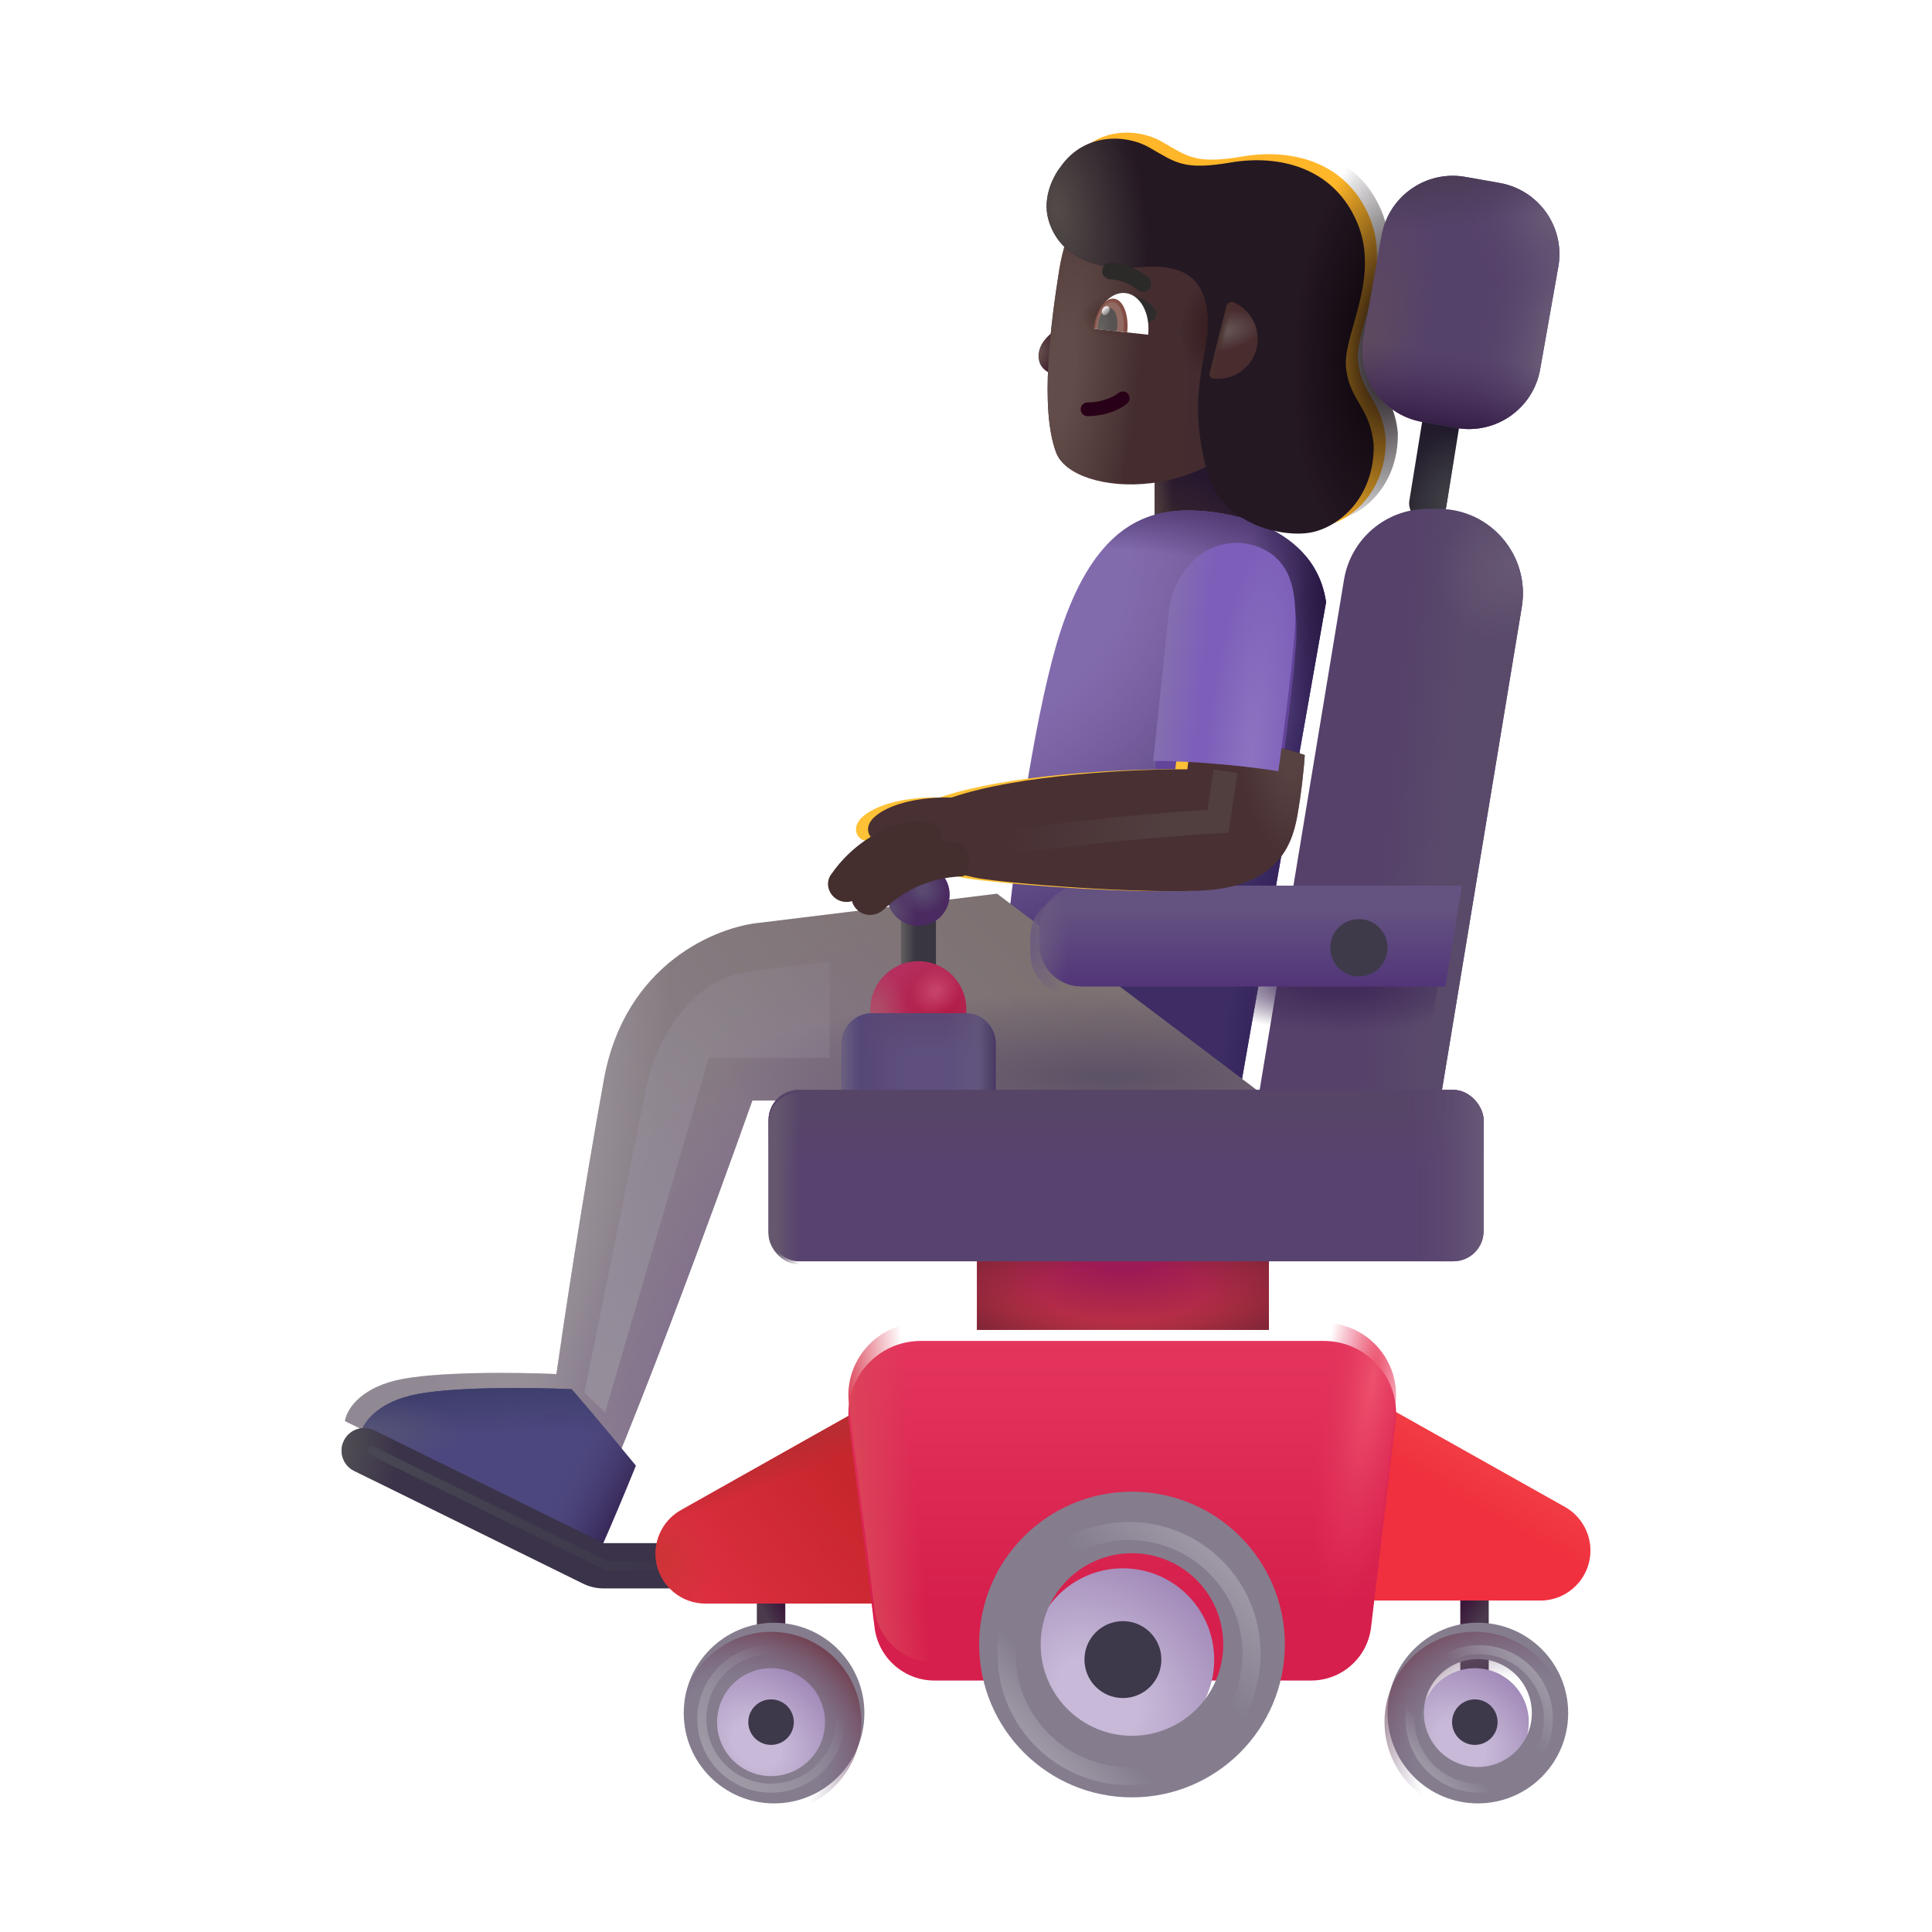<svg viewBox="0 0 32 32" fill="none" xmlns="http://www.w3.org/2000/svg">
<rect x="19.123" y="6.964" width="1.914" height="2.752" fill="url(#paint0_radial_4002_390)"/>
<rect x="19.123" y="6.964" width="1.914" height="2.752" fill="url(#paint1_linear_4002_390)"/>
<path d="M16.729 15.027L20.523 18.145L21.963 9.973C21.766 8.611 20.087 8.397 19.445 8.466C18.802 8.534 18.074 8.903 17.569 10.444C17.165 11.678 16.841 14.013 16.729 15.027Z" fill="#826BAD"/>
<path d="M16.729 15.027L20.523 18.145L21.963 9.973C21.766 8.611 20.087 8.397 19.445 8.466C18.802 8.534 18.074 8.903 17.569 10.444C17.165 11.678 16.841 14.013 16.729 15.027Z" fill="url(#paint2_radial_4002_390)"/>
<path d="M16.729 15.027L20.523 18.145L21.963 9.973C21.766 8.611 20.087 8.397 19.445 8.466C18.802 8.534 18.074 8.903 17.569 10.444C17.165 11.678 16.841 14.013 16.729 15.027Z" fill="url(#paint3_radial_4002_390)"/>
<path d="M16.729 15.027L20.523 18.145L21.963 9.973C21.766 8.611 20.087 8.397 19.445 8.466C18.802 8.534 18.074 8.903 17.569 10.444C17.165 11.678 16.841 14.013 16.729 15.027Z" fill="url(#paint4_linear_4002_390)"/>
<path d="M16.729 15.027L20.523 18.145L21.963 9.973C21.766 8.611 20.087 8.397 19.445 8.466C18.802 8.534 18.074 8.903 17.569 10.444C17.165 11.678 16.841 14.013 16.729 15.027Z" fill="url(#paint5_radial_4002_390)"/>
<g filter="url(#filter0_i_4002_390)">
<path d="M12.849 15.532L16.764 15.052L21.294 18.478H12.712C12.712 18.478 11.076 23.112 9.963 25.622C8.866 25.211 5.963 23.789 5.963 23.789C5.983 23.626 6.18 23.263 6.811 23.112C7.441 22.962 8.844 22.981 9.466 23.009C9.583 22.184 9.904 20.053 10.254 18.127C10.603 16.202 12.13 15.595 12.849 15.532Z" fill="url(#paint6_linear_4002_390)"/>
<path d="M12.849 15.532L16.764 15.052L21.294 18.478H12.712C12.712 18.478 11.076 23.112 9.963 25.622C8.866 25.211 5.963 23.789 5.963 23.789C5.983 23.626 6.18 23.263 6.811 23.112C7.441 22.962 8.844 22.981 9.466 23.009C9.583 22.184 9.904 20.053 10.254 18.127C10.603 16.202 12.13 15.595 12.849 15.532Z" fill="url(#paint7_radial_4002_390)"/>
<path d="M12.849 15.532L16.764 15.052L21.294 18.478H12.712C12.712 18.478 11.076 23.112 9.963 25.622C8.866 25.211 5.963 23.789 5.963 23.789C5.983 23.626 6.18 23.263 6.811 23.112C7.441 22.962 8.844 22.981 9.466 23.009C9.583 22.184 9.904 20.053 10.254 18.127C10.603 16.202 12.13 15.595 12.849 15.532Z" fill="url(#paint8_radial_4002_390)"/>
<path d="M12.849 15.532L16.764 15.052L21.294 18.478H12.712C12.712 18.478 11.076 23.112 9.963 25.622C8.866 25.211 5.963 23.789 5.963 23.789C5.983 23.626 6.18 23.263 6.811 23.112C7.441 22.962 8.844 22.981 9.466 23.009C9.583 22.184 9.904 20.053 10.254 18.127C10.603 16.202 12.13 15.595 12.849 15.532Z" fill="url(#paint9_radial_4002_390)"/>
</g>
<path d="M10.531 24.276C10.334 24.761 10.142 25.219 9.963 25.622C8.866 25.211 5.963 23.789 5.963 23.789C5.983 23.626 6.18 23.263 6.811 23.112C7.441 22.961 8.844 22.981 9.466 23.009C9.467 23.003 9.946 23.559 10.531 24.276Z" fill="#4C477E"/>
<path d="M10.531 24.276C10.334 24.761 10.142 25.219 9.963 25.622C8.866 25.211 5.963 23.789 5.963 23.789C5.983 23.626 6.18 23.263 6.811 23.112C7.441 22.961 8.844 22.981 9.466 23.009C9.467 23.003 9.946 23.559 10.531 24.276Z" fill="url(#paint10_radial_4002_390)"/>
<path d="M10.531 24.276C10.334 24.761 10.142 25.219 9.963 25.622C8.866 25.211 5.963 23.789 5.963 23.789C5.983 23.626 6.18 23.263 6.811 23.112C7.441 22.961 8.844 22.981 9.466 23.009C9.467 23.003 9.946 23.559 10.531 24.276Z" fill="url(#paint11_linear_4002_390)"/>
<path d="M10.531 24.276C10.334 24.761 10.142 25.219 9.963 25.622C8.866 25.211 5.963 23.789 5.963 23.789C5.983 23.626 6.18 23.263 6.811 23.112C7.441 22.961 8.844 22.981 9.466 23.009C9.467 23.003 9.946 23.559 10.531 24.276Z" fill="url(#paint12_radial_4002_390)"/>
<rect x="14.924" y="15.129" width="0.578" height="1.285" fill="url(#paint13_linear_4002_390)"/>
<rect x="24.187" y="26.32" width="0.471" height="1.492" fill="url(#paint14_linear_4002_390)"/>
<rect x="12.536" y="26.32" width="0.471" height="1.492" fill="url(#paint15_linear_4002_390)"/>
<g filter="url(#filter1_ii_4002_390)">
<path fill-rule="evenodd" clip-rule="evenodd" d="M5.697 23.862C5.788 23.676 6.013 23.6 6.199 23.691L9.987 25.556C9.99 25.558 9.994 25.559 9.998 25.559H11.424C11.631 25.559 11.799 25.727 11.799 25.934C11.799 26.141 11.631 26.309 11.424 26.309H9.998C9.879 26.309 9.762 26.282 9.655 26.229L5.868 24.364C5.682 24.273 5.605 24.048 5.697 23.862Z" fill="#3B3349"/>
<path fill-rule="evenodd" clip-rule="evenodd" d="M5.697 23.862C5.788 23.676 6.013 23.6 6.199 23.691L9.987 25.556C9.99 25.558 9.994 25.559 9.998 25.559H11.424C11.631 25.559 11.799 25.727 11.799 25.934C11.799 26.141 11.631 26.309 11.424 26.309H9.998C9.879 26.309 9.762 26.282 9.655 26.229L5.868 24.364C5.682 24.273 5.605 24.048 5.697 23.862Z" fill="url(#paint16_radial_4002_390)"/>
</g>
<g filter="url(#filter2_f_4002_390)">
<path d="M6.158 24.027L10.049 25.934H11.275" stroke="url(#paint17_linear_4002_390)" stroke-width="0.15" stroke-linecap="round"/>
</g>
<circle cx="15.212" cy="16.715" r="0.794" fill="url(#paint18_radial_4002_390)"/>
<circle cx="15.212" cy="16.715" r="0.794" fill="url(#paint19_radial_4002_390)"/>
<circle cx="15.212" cy="16.715" r="0.794" fill="url(#paint20_radial_4002_390)"/>
<circle cx="15.212" cy="14.819" r="0.518" fill="#4A2A60"/>
<circle cx="15.212" cy="14.819" r="0.518" fill="url(#paint21_radial_4002_390)"/>
<circle cx="15.212" cy="14.819" r="0.518" fill="url(#paint22_radial_4002_390)"/>
<g filter="url(#filter3_i_4002_390)">
<path d="M11.28 25.161L14.338 23.442L15.299 26.71H11.678C11.224 26.706 10.858 26.337 10.858 25.883C10.858 25.584 11.019 25.308 11.28 25.161Z" fill="url(#paint23_linear_4002_390)"/>
<path d="M11.28 25.161L14.338 23.442L15.299 26.71H11.678C11.224 26.706 10.858 26.337 10.858 25.883C10.858 25.584 11.019 25.308 11.28 25.161Z" fill="url(#paint24_radial_4002_390)"/>
<path d="M11.28 25.161L14.338 23.442L15.299 26.71H11.678C11.224 26.706 10.858 26.337 10.858 25.883C10.858 25.584 11.019 25.308 11.28 25.161Z" fill="url(#paint25_linear_4002_390)"/>
</g>
<g filter="url(#filter4_i_4002_390)">
<path d="M25.92 25.161L22.861 23.442L21.807 26.71H25.521C25.975 26.706 26.342 26.337 26.342 25.883C26.342 25.584 26.18 25.308 25.92 25.161Z" fill="#F0303E"/>
<path d="M25.92 25.161L22.861 23.442L21.807 26.71H25.521C25.975 26.706 26.342 26.337 26.342 25.883C26.342 25.584 26.18 25.308 25.92 25.161Z" fill="url(#paint26_linear_4002_390)"/>
</g>
<path d="M13.944 17.283C13.944 17.007 14.168 16.783 14.444 16.783H15.993C16.269 16.783 16.493 17.007 16.493 17.283V18.103H13.944V17.283Z" fill="#5E4F7F"/>
<path d="M13.944 17.283C13.944 17.007 14.168 16.783 14.444 16.783H15.993C16.269 16.783 16.493 17.007 16.493 17.283V18.103H13.944V17.283Z" fill="url(#paint27_linear_4002_390)"/>
<path d="M13.944 17.283C13.944 17.007 14.168 16.783 14.444 16.783H15.993C16.269 16.783 16.493 17.007 16.493 17.283V18.103H13.944V17.283Z" fill="url(#paint28_linear_4002_390)"/>
<path d="M13.944 17.283C13.944 17.007 14.168 16.783 14.444 16.783H15.993C16.269 16.783 16.493 17.007 16.493 17.283V18.103H13.944V17.283Z" fill="url(#paint29_linear_4002_390)"/>
<path d="M13.944 17.283C13.944 17.007 14.168 16.783 14.444 16.783H15.993C16.269 16.783 16.493 17.007 16.493 17.283V18.103H13.944V17.283Z" fill="url(#paint30_linear_4002_390)"/>
<path d="M13.944 17.283C13.944 17.007 14.168 16.783 14.444 16.783H15.993C16.269 16.783 16.493 17.007 16.493 17.283V18.103H13.944V17.283Z" fill="url(#paint31_linear_4002_390)"/>
<rect x="23.614" y="6.624" width="0.619" height="2.008" rx="0.31" transform="rotate(9.205 23.614 6.624)" fill="url(#paint32_linear_4002_390)"/>
<rect x="23.614" y="6.624" width="0.619" height="2.008" rx="0.31" transform="rotate(9.205 23.614 6.624)" fill="url(#paint33_radial_4002_390)"/>
<rect x="16.181" y="20.754" width="4.836" height="1.273" fill="url(#paint34_radial_4002_390)"/>
<rect x="16.181" y="20.754" width="4.836" height="1.273" fill="url(#paint35_radial_4002_390)"/>
<path d="M17.436 5.502C17.592 5.385 17.683 5.158 17.711 5.078L17.886 5.157L17.775 6.175C17.567 6.277 17.279 6.194 17.217 6C17.164 5.833 17.241 5.649 17.436 5.502Z" fill="url(#paint36_radial_4002_390)"/>
<g filter="url(#filter5_i_4002_390)">
<path d="M17.743 4.678C17.857 3.957 18.13 3.634 18.252 3.543L21.627 3.912L21.371 6.78C20.378 8.613 17.977 8.434 17.695 7.701C17.414 6.968 17.611 5.512 17.743 4.678Z" fill="url(#paint37_linear_4002_390)"/>
<path d="M17.743 4.678C17.857 3.957 18.13 3.634 18.252 3.543L21.627 3.912L21.371 6.78C20.378 8.613 17.977 8.434 17.695 7.701C17.414 6.968 17.611 5.512 17.743 4.678Z" fill="url(#paint38_radial_4002_390)"/>
<path d="M17.743 4.678C17.857 3.957 18.13 3.634 18.252 3.543L21.627 3.912L21.371 6.78C20.378 8.613 17.977 8.434 17.695 7.701C17.414 6.968 17.611 5.512 17.743 4.678Z" fill="url(#paint39_radial_4002_390)"/>
<path d="M17.743 4.678C17.857 3.957 18.13 3.634 18.252 3.543L21.627 3.912L21.371 6.78C20.378 8.613 17.977 8.434 17.695 7.701C17.414 6.968 17.611 5.512 17.743 4.678Z" fill="url(#paint40_radial_4002_390)"/>
</g>
<g filter="url(#filter6_ii_4002_390)">
<path d="M17.768 3.448C17.653 3.06 17.867 2.686 17.968 2.562C18.367 1.99 19.06 2.026 19.437 2.243C19.881 2.499 20.008 2.623 20.787 2.491C21.567 2.358 22.488 2.559 22.88 3.488C23.272 4.418 22.634 5.346 22.695 5.896C22.757 6.446 23.094 6.536 23.153 7.172C23.165 8.046 22.57 8.549 22.082 8.625C21.595 8.7 20.634 8.466 20.403 7.64C20.024 6.288 20.445 5.714 20.403 5.052C20.361 4.389 19.992 4.163 19.27 4.227C18.42 4.302 17.921 3.964 17.768 3.448Z" fill="#FFB629"/>
</g>
<g filter="url(#filter7_ii_4002_390)">
<path d="M17.768 3.448C17.653 3.06 17.867 2.686 17.968 2.562C18.367 1.99 19.06 2.026 19.437 2.243C19.881 2.499 20.008 2.623 20.787 2.491C21.567 2.358 22.488 2.559 22.88 3.488C23.272 4.418 22.634 5.346 22.695 5.896C22.757 6.446 23.094 6.536 23.153 7.172C23.165 8.046 22.57 8.549 22.082 8.625C21.595 8.7 20.634 8.466 20.403 7.64C20.024 6.288 20.445 5.714 20.403 5.052C20.361 4.389 19.992 4.163 19.27 4.227C18.42 4.302 17.921 3.964 17.768 3.448Z" fill="#241823"/>
<path d="M17.768 3.448C17.653 3.06 17.867 2.686 17.968 2.562C18.367 1.99 19.06 2.026 19.437 2.243C19.881 2.499 20.008 2.623 20.787 2.491C21.567 2.358 22.488 2.559 22.88 3.488C23.272 4.418 22.634 5.346 22.695 5.896C22.757 6.446 23.094 6.536 23.153 7.172C23.165 8.046 22.57 8.549 22.082 8.625C21.595 8.7 20.634 8.466 20.403 7.64C20.024 6.288 20.445 5.714 20.403 5.052C20.361 4.389 19.992 4.163 19.27 4.227C18.42 4.302 17.921 3.964 17.768 3.448Z" fill="url(#paint41_radial_4002_390)"/>
</g>
<path d="M17.768 3.448C17.653 3.06 17.867 2.686 17.968 2.562C18.367 1.99 19.06 2.026 19.437 2.243C19.881 2.499 20.008 2.623 20.787 2.491C21.567 2.358 22.488 2.559 22.88 3.488C23.272 4.418 22.634 5.346 22.695 5.896C22.757 6.446 23.094 6.536 23.153 7.172C23.165 8.046 22.57 8.549 22.082 8.625C21.595 8.7 20.634 8.466 20.403 7.64C20.024 6.288 20.445 5.714 20.403 5.052C20.361 4.389 19.992 4.163 19.27 4.227C18.42 4.302 17.921 3.964 17.768 3.448Z" fill="url(#paint42_radial_4002_390)"/>
<path d="M20.099 6.272C20.053 6.267 20.026 6.221 20.037 6.177L20.315 5.073C20.329 5.019 20.384 4.986 20.435 5.008C20.693 5.121 20.86 5.392 20.828 5.686C20.788 6.049 20.462 6.311 20.099 6.272V6.272Z" fill="url(#paint43_radial_4002_390)"/>
<path d="M20.099 6.272C20.053 6.267 20.026 6.221 20.037 6.177L20.315 5.073C20.329 5.019 20.384 4.986 20.435 5.008C20.693 5.121 20.86 5.392 20.828 5.686C20.788 6.049 20.462 6.311 20.099 6.272V6.272Z" fill="url(#paint44_linear_4002_390)"/>
<path fill-rule="evenodd" clip-rule="evenodd" d="M18.686 6.527C18.725 6.576 18.716 6.648 18.667 6.686C18.429 6.874 18.112 6.894 18.012 6.893C17.949 6.893 17.899 6.842 17.899 6.779C17.899 6.716 17.951 6.666 18.013 6.666C18.099 6.667 18.351 6.646 18.526 6.508C18.576 6.469 18.647 6.478 18.686 6.527Z" fill="#280017"/>
<g filter="url(#filter8_i_4002_390)">
<path fill-rule="evenodd" clip-rule="evenodd" d="M18.688 4.562C18.599 4.534 18.524 4.526 18.494 4.527C18.419 4.528 18.357 4.468 18.355 4.392C18.354 4.317 18.414 4.255 18.49 4.254C18.555 4.253 18.659 4.267 18.77 4.302C18.883 4.338 19.013 4.399 19.122 4.499C19.177 4.55 19.181 4.636 19.13 4.692C19.079 4.747 18.992 4.75 18.937 4.699C18.867 4.634 18.776 4.59 18.688 4.562Z" fill="#2C2929"/>
</g>
<path d="M19.1 5.085C18.995 4.954 18.801 4.905 18.717 4.897L18.945 5.349C19.078 5.355 19.232 5.249 19.1 5.085Z" fill="#2F2C2D"/>
<path d="M18.123 5.446L19.017 5.544C19.055 5.19 18.887 4.881 18.64 4.854C18.393 4.827 18.161 5.092 18.123 5.446Z" fill="white"/>
<path d="M18.67 5.505L18.67 5.502C18.702 5.212 18.603 4.964 18.45 4.947C18.297 4.931 18.148 5.152 18.116 5.441L18.116 5.445L18.67 5.505Z" fill="url(#paint45_radial_4002_390)"/>
<path d="M18.494 5.487C18.498 5.466 18.502 5.444 18.504 5.422C18.523 5.254 18.466 5.11 18.379 5.1C18.291 5.091 18.205 5.219 18.186 5.387C18.184 5.409 18.183 5.431 18.183 5.453L18.494 5.487Z" fill="url(#paint46_radial_4002_390)"/>
<ellipse cx="18.315" cy="5.145" rx="0.059" ry="0.08" transform="rotate(30.848 18.315 5.145)" fill="url(#paint47_linear_4002_390)"/>
<g filter="url(#filter9_i_4002_390)">
<path d="M21.961 9.301C22.073 8.625 22.657 8.129 23.342 8.129H23.524C24.388 8.129 25.046 8.905 24.905 9.757L23.526 18.102H20.506L21.961 9.301Z" fill="#55416A"/>
<path d="M21.961 9.301C22.073 8.625 22.657 8.129 23.342 8.129H23.524C24.388 8.129 25.046 8.905 24.905 9.757L23.526 18.102H20.506L21.961 9.301Z" fill="url(#paint48_linear_4002_390)"/>
<path d="M21.961 9.301C22.073 8.625 22.657 8.129 23.342 8.129H23.524C24.388 8.129 25.046 8.905 24.905 9.757L23.526 18.102H20.506L21.961 9.301Z" fill="url(#paint49_radial_4002_390)"/>
</g>
<path d="M21.961 9.301C22.073 8.625 22.657 8.129 23.342 8.129H23.524C24.388 8.129 25.046 8.905 24.905 9.757L23.526 18.102H20.506L21.961 9.301Z" fill="url(#paint50_radial_4002_390)"/>
<g filter="url(#filter10_ii_4002_390)">
<rect x="12.729" y="18.102" width="11.844" height="2.839" rx="0.5" fill="#58426F"/>
<rect x="12.729" y="18.102" width="11.844" height="2.839" rx="0.5" fill="url(#paint51_linear_4002_390)"/>
<rect x="12.729" y="18.102" width="11.844" height="2.839" rx="0.5" fill="url(#paint52_linear_4002_390)"/>
</g>
<rect x="12.729" y="18.102" width="11.844" height="2.839" rx="0.5" fill="url(#paint53_linear_4002_390)"/>
<g filter="url(#filter11_i_4002_390)">
<path d="M17.065 15.518C17.065 15.132 17.378 14.819 17.765 14.819H24.065L23.791 16.49H17.765C17.378 16.49 17.065 16.177 17.065 15.79V15.518Z" fill="url(#paint54_linear_4002_390)"/>
</g>
<path d="M17.065 15.518C17.065 15.132 17.378 14.819 17.765 14.819H24.065L23.791 16.49H17.765C17.378 16.49 17.065 16.177 17.065 15.79V15.518Z" fill="url(#paint55_radial_4002_390)"/>
<circle cx="22.508" cy="15.698" r="0.475" fill="#3E3A4A"/>
<g filter="url(#filter12_ii_4002_390)">
<circle cx="12.771" cy="28.524" r="1.496" fill="#857D8E"/>
</g>
<circle cx="12.771" cy="28.524" r="1.496" fill="url(#paint56_radial_4002_390)"/>
<circle cx="12.771" cy="28.524" r="0.894" fill="url(#paint57_radial_4002_390)"/>
<circle cx="24.428" cy="28.524" r="0.894" fill="url(#paint58_radial_4002_390)"/>
<g filter="url(#filter13_ii_4002_390)">
<path fill-rule="evenodd" clip-rule="evenodd" d="M24.428 30.02C25.254 30.02 25.924 29.35 25.924 28.524C25.924 27.697 25.254 27.027 24.428 27.027C23.602 27.027 22.932 27.697 22.932 28.524C22.932 29.35 23.602 30.02 24.428 30.02ZM24.428 29.417C24.921 29.417 25.322 29.017 25.322 28.524C25.322 28.03 24.921 27.63 24.428 27.63C23.934 27.63 23.534 28.03 23.534 28.524C23.534 29.017 23.934 29.417 24.428 29.417Z" fill="#857D8E"/>
</g>
<path fill-rule="evenodd" clip-rule="evenodd" d="M24.428 30.02C25.254 30.02 25.924 29.35 25.924 28.524C25.924 27.697 25.254 27.027 24.428 27.027C23.602 27.027 22.932 27.697 22.932 28.524C22.932 29.35 23.602 30.02 24.428 30.02ZM24.428 29.417C24.921 29.417 25.322 29.017 25.322 28.524C25.322 28.03 24.921 27.63 24.428 27.63C23.934 27.63 23.534 28.03 23.534 28.524C23.534 29.017 23.934 29.417 24.428 29.417Z" fill="url(#paint59_radial_4002_390)"/>
<g filter="url(#filter14_ii_4002_390)">
<circle cx="12.771" cy="28.524" r="0.377" fill="#3E384B"/>
</g>
<g filter="url(#filter15_ii_4002_390)">
<circle cx="24.428" cy="28.524" r="0.377" fill="#3E384B"/>
</g>
<g filter="url(#filter16_i_4002_390)">
<path d="M14.486 26.659L14.061 23.259C13.972 22.543 14.53 21.91 15.252 21.91H21.924C22.643 21.91 23.201 22.538 23.115 23.253L22.709 26.654C22.649 27.157 22.222 27.535 21.716 27.535H15.479C14.974 27.535 14.549 27.16 14.486 26.659Z" fill="url(#paint60_linear_4002_390)"/>
</g>
<path d="M14.486 26.659L14.061 23.259C13.972 22.543 14.53 21.91 15.252 21.91H21.924C22.643 21.91 23.201 22.538 23.115 23.253L22.709 26.654C22.649 27.157 22.222 27.535 21.716 27.535H15.479C14.974 27.535 14.549 27.16 14.486 26.659Z" fill="url(#paint61_linear_4002_390)"/>
<path d="M14.486 26.659L14.061 23.259C13.972 22.543 14.53 21.91 15.252 21.91H21.924C22.643 21.91 23.201 22.538 23.115 23.253L22.709 26.654C22.649 27.157 22.222 27.535 21.716 27.535H15.479C14.974 27.535 14.549 27.16 14.486 26.659Z" fill="url(#paint62_radial_4002_390)"/>
<circle cx="18.599" cy="27.488" r="1.512" fill="url(#paint63_radial_4002_390)"/>
<g filter="url(#filter17_ii_4002_390)">
<path fill-rule="evenodd" clip-rule="evenodd" d="M18.599 30.02C19.997 30.02 21.131 28.886 21.131 27.488C21.131 26.09 19.997 24.957 18.599 24.957C17.201 24.957 16.068 26.09 16.068 27.488C16.068 28.886 17.201 30.02 18.599 30.02ZM18.599 29C19.435 29 20.111 28.323 20.111 27.488C20.111 26.653 19.435 25.976 18.599 25.976C17.764 25.976 17.087 26.653 17.087 27.488C17.087 28.323 17.764 29 18.599 29Z" fill="#857D8E"/>
</g>
<g filter="url(#filter18_f_4002_390)">
<path fill-rule="evenodd" clip-rule="evenodd" d="M18.7 29.417C19.82 29.417 20.729 28.509 20.729 27.388C20.729 26.268 19.82 25.359 18.7 25.359C17.579 25.359 16.671 26.268 16.671 27.388C16.671 28.509 17.579 29.417 18.7 29.417Z" stroke="url(#paint64_linear_4002_390)" stroke-width="0.3"/>
</g>
<g filter="url(#filter19_f_4002_390)">
<path fill-rule="evenodd" clip-rule="evenodd" d="M24.5 29.617C25.133 29.617 25.646 29.104 25.646 28.471C25.646 27.838 25.133 27.325 24.5 27.325C23.867 27.325 23.354 27.838 23.354 28.471C23.354 29.104 23.867 29.617 24.5 29.617Z" stroke="url(#paint65_linear_4002_390)" stroke-width="0.15"/>
</g>
<g filter="url(#filter20_f_4002_390)">
<path d="M19.386 10.314L19.123 12.84C19.811 12.84 20.815 12.941 21.193 13.012C21.268 12.49 21.426 11.287 21.467 10.657C21.519 9.869 21.297 9.558 21.044 9.389C20.889 9.286 20.448 9.089 19.96 9.389C19.569 9.629 19.415 10.106 19.386 10.314Z" fill="#624499"/>
</g>
<g filter="url(#filter21_f_4002_390)">
<path fill-rule="evenodd" clip-rule="evenodd" d="M12.771 29.617C13.405 29.617 13.918 29.104 13.918 28.471C13.918 27.838 13.405 27.325 12.771 27.325C12.138 27.325 11.625 27.838 11.625 28.471C11.625 29.104 12.138 29.617 12.771 29.617Z" stroke="url(#paint66_linear_4002_390)" stroke-width="0.15"/>
</g>
<g filter="url(#filter22_ii_4002_390)">
<circle cx="18.599" cy="27.488" r="0.637" fill="#3E384B"/>
</g>
<g filter="url(#filter23_i_4002_390)">
<path d="M19.466 12.942L19.528 12.442C20.316 12.392 21.111 12.598 21.411 12.707C21.401 12.871 21.361 13.304 21.286 13.723C21.192 14.246 20.919 14.906 19.653 14.953C18.388 15 16.184 14.801 15.927 14.731C15.72 14.675 15.486 14.666 15.395 14.668L14.427 14.114C14.231 14.184 14.052 13.926 14.294 13.723C14.619 13.442 15.273 13.397 15.559 13.41C16.684 13.023 18.632 12.936 19.466 12.942Z" fill="#FFC136"/>
</g>
<g filter="url(#filter24_i_4002_390)">
<path d="M19.466 12.942L19.528 12.442C20.316 12.392 21.111 12.598 21.411 12.707C21.401 12.871 21.361 13.304 21.286 13.723C21.192 14.246 20.919 14.906 19.653 14.953C18.388 15 16.184 14.801 15.927 14.731C15.72 14.675 15.486 14.666 15.395 14.668L14.427 14.114C14.231 14.184 14.052 13.926 14.294 13.723C14.619 13.442 15.273 13.397 15.559 13.41C16.684 13.023 18.632 12.936 19.466 12.942Z" fill="#493033"/>
<path d="M19.466 12.942L19.528 12.442C20.316 12.392 21.111 12.598 21.411 12.707C21.401 12.871 21.361 13.304 21.286 13.723C21.192 14.246 20.919 14.906 19.653 14.953C18.388 15 16.184 14.801 15.927 14.731C15.72 14.675 15.486 14.666 15.395 14.668L14.427 14.114C14.231 14.184 14.052 13.926 14.294 13.723C14.619 13.442 15.273 13.397 15.559 13.41C16.684 13.023 18.632 12.936 19.466 12.942Z" fill="url(#paint67_radial_4002_390)"/>
</g>
<g filter="url(#filter25_i_4002_390)">
<path d="M13.761 14.59C14.128 14.057 14.614 13.836 14.818 13.778C15.033 13.695 15.459 13.641 15.553 13.829C15.646 14.018 15.575 14.184 15.53 14.251C14.887 14.334 14.51 14.654 14.269 14.926C14.155 15.053 13.964 15.079 13.829 14.973C13.712 14.879 13.676 14.714 13.761 14.59Z" fill="#442F2E"/>
</g>
<g filter="url(#filter26_i_4002_390)">
<path d="M14.164 14.781C14.581 14.286 15.085 14.113 15.294 14.074C15.517 14.012 15.945 13.999 16.02 14.195C16.095 14.392 16.009 14.551 15.958 14.614C15.309 14.634 14.903 14.917 14.637 15.164C14.512 15.28 14.319 15.287 14.196 15.168C14.087 15.064 14.068 14.896 14.164 14.781Z" fill="#442F2E"/>
</g>
<path d="M22.883 3.902C22.998 3.249 23.621 2.814 24.273 2.93L24.838 3.03C25.491 3.145 25.926 3.768 25.81 4.421L25.51 6.116C25.395 6.769 24.772 7.204 24.119 7.088L23.555 6.988C22.902 6.873 22.467 6.25 22.582 5.597L22.883 3.902Z" fill="#55426A"/>
<path d="M22.883 3.902C22.998 3.249 23.621 2.814 24.273 2.93L24.838 3.03C25.491 3.145 25.926 3.768 25.81 4.421L25.51 6.116C25.395 6.769 24.772 7.204 24.119 7.088L23.555 6.988C22.902 6.873 22.467 6.25 22.582 5.597L22.883 3.902Z" fill="url(#paint68_radial_4002_390)"/>
<path d="M22.883 3.902C22.998 3.249 23.621 2.814 24.273 2.93L24.838 3.03C25.491 3.145 25.926 3.768 25.81 4.421L25.51 6.116C25.395 6.769 24.772 7.204 24.119 7.088L23.555 6.988C22.902 6.873 22.467 6.25 22.582 5.597L22.883 3.902Z" fill="url(#paint69_linear_4002_390)"/>
<path d="M22.883 3.902C22.998 3.249 23.621 2.814 24.273 2.93L24.838 3.03C25.491 3.145 25.926 3.768 25.81 4.421L25.51 6.116C25.395 6.769 24.772 7.204 24.119 7.088L23.555 6.988C22.902 6.873 22.467 6.25 22.582 5.597L22.883 3.902Z" fill="url(#paint70_linear_4002_390)"/>
<path d="M22.883 3.902C22.998 3.249 23.621 2.814 24.273 2.93L24.838 3.03C25.491 3.145 25.926 3.768 25.81 4.421L25.51 6.116C25.395 6.769 24.772 7.204 24.119 7.088L23.555 6.988C22.902 6.873 22.467 6.25 22.582 5.597L22.883 3.902Z" fill="url(#paint71_radial_4002_390)"/>
<path d="M22.883 3.902C22.998 3.249 23.621 2.814 24.273 2.93L24.838 3.03C25.491 3.145 25.926 3.768 25.81 4.421L25.51 6.116C25.395 6.769 24.772 7.204 24.119 7.088L23.555 6.988C22.902 6.873 22.467 6.25 22.582 5.597L22.883 3.902Z" fill="url(#paint72_radial_4002_390)"/>
<g filter="url(#filter27_f_4002_390)">
<path d="M10.71 17.988L9.679 23.067L10.022 23.395L11.741 17.52H13.741V15.926L12.46 16.082C11.335 16.207 10.824 17.405 10.71 17.988Z" fill="url(#paint73_linear_4002_390)"/>
</g>
<g filter="url(#filter28_i_4002_390)">
<path d="M19.666 10.076L19.403 12.602C20.091 12.602 21.095 12.703 21.473 12.774C21.547 12.251 21.706 11.049 21.747 10.418C21.799 9.63 21.577 9.32 21.323 9.151C21.169 9.048 20.728 8.851 20.24 9.151C19.849 9.391 19.694 9.867 19.666 10.076Z" fill="#7D5FBA"/>
<path d="M19.666 10.076L19.403 12.602C20.091 12.602 21.095 12.703 21.473 12.774C21.547 12.251 21.706 11.049 21.747 10.418C21.799 9.63 21.577 9.32 21.323 9.151C21.169 9.048 20.728 8.851 20.24 9.151C19.849 9.391 19.694 9.867 19.666 10.076Z" fill="url(#paint74_linear_4002_390)"/>
<path d="M19.666 10.076L19.403 12.602C20.091 12.602 21.095 12.703 21.473 12.774C21.547 12.251 21.706 11.049 21.747 10.418C21.799 9.63 21.577 9.32 21.323 9.151C21.169 9.048 20.728 8.851 20.24 9.151C19.849 9.391 19.694 9.867 19.666 10.076Z" fill="url(#paint75_radial_4002_390)"/>
</g>
<g filter="url(#filter29_f_4002_390)">
<path d="M16.721 13.946C17.242 13.868 18.662 13.69 20.174 13.602L20.299 12.774" stroke="url(#paint76_radial_4002_390)" stroke-width="0.4"/>
</g>
<defs>
<filter id="filter0_i_4002_390" x="5.713" y="14.802" width="15.582" height="10.819" filterUnits="userSpaceOnUse" color-interpolation-filters="sRGB">
<feFlood flood-opacity="0" result="BackgroundImageFix"/>
<feBlend mode="normal" in="SourceGraphic" in2="BackgroundImageFix" result="shape"/>
<feColorMatrix in="SourceAlpha" type="matrix" values="0 0 0 0 0 0 0 0 0 0 0 0 0 0 0 0 0 0 127 0" result="hardAlpha"/>
<feOffset dx="-0.25" dy="-0.25"/>
<feGaussianBlur stdDeviation="0.5"/>
<feComposite in2="hardAlpha" operator="arithmetic" k2="-1" k3="1"/>
<feColorMatrix type="matrix" values="0 0 0 0 0.31 0 0 0 0 0.224 0 0 0 0 0.325 0 0 0 1 0"/>
<feBlend mode="normal" in2="shape" result="effect1_innerShadow_4002_390"/>
</filter>
<filter id="filter1_ii_4002_390" x="5.508" y="23.503" width="6.441" height="2.956" filterUnits="userSpaceOnUse" color-interpolation-filters="sRGB">
<feFlood flood-opacity="0" result="BackgroundImageFix"/>
<feBlend mode="normal" in="SourceGraphic" in2="BackgroundImageFix" result="shape"/>
<feColorMatrix in="SourceAlpha" type="matrix" values="0 0 0 0 0 0 0 0 0 0 0 0 0 0 0 0 0 0 127 0" result="hardAlpha"/>
<feOffset dx="0.15" dy="-0.15"/>
<feGaussianBlur stdDeviation="0.075"/>
<feComposite in2="hardAlpha" operator="arithmetic" k2="-1" k3="1"/>
<feColorMatrix type="matrix" values="0 0 0 0 0.204 0 0 0 0 0.133 0 0 0 0 0.286 0 0 0 1 0"/>
<feBlend mode="normal" in2="shape" result="effect1_innerShadow_4002_390"/>
<feColorMatrix in="SourceAlpha" type="matrix" values="0 0 0 0 0 0 0 0 0 0 0 0 0 0 0 0 0 0 127 0" result="hardAlpha"/>
<feOffset dx="-0.15" dy="0.15"/>
<feGaussianBlur stdDeviation="0.075"/>
<feComposite in2="hardAlpha" operator="arithmetic" k2="-1" k3="1"/>
<feColorMatrix type="matrix" values="0 0 0 0 0.149 0 0 0 0 0.149 0 0 0 0 0.196 0 0 0 1 0"/>
<feBlend mode="normal" in2="effect1_innerShadow_4002_390" result="effect2_innerShadow_4002_390"/>
</filter>
<filter id="filter2_f_4002_390" x="5.933" y="23.802" width="5.567" height="2.356" filterUnits="userSpaceOnUse" color-interpolation-filters="sRGB">
<feFlood flood-opacity="0" result="BackgroundImageFix"/>
<feBlend mode="normal" in="SourceGraphic" in2="BackgroundImageFix" result="shape"/>
<feGaussianBlur stdDeviation="0.075" result="effect1_foregroundBlur_4002_390"/>
</filter>
<filter id="filter3_i_4002_390" x="10.858" y="23.291" width="4.441" height="3.418" filterUnits="userSpaceOnUse" color-interpolation-filters="sRGB">
<feFlood flood-opacity="0" result="BackgroundImageFix"/>
<feBlend mode="normal" in="SourceGraphic" in2="BackgroundImageFix" result="shape"/>
<feColorMatrix in="SourceAlpha" type="matrix" values="0 0 0 0 0 0 0 0 0 0 0 0 0 0 0 0 0 0 127 0" result="hardAlpha"/>
<feOffset dy="-0.15"/>
<feGaussianBlur stdDeviation="0.15"/>
<feComposite in2="hardAlpha" operator="arithmetic" k2="-1" k3="1"/>
<feColorMatrix type="matrix" values="0 0 0 0 0.749 0 0 0 0 0.11 0 0 0 0 0.275 0 0 0 1 0"/>
<feBlend mode="normal" in2="shape" result="effect1_innerShadow_4002_390"/>
</filter>
<filter id="filter4_i_4002_390" x="21.807" y="23.241" width="4.535" height="3.468" filterUnits="userSpaceOnUse" color-interpolation-filters="sRGB">
<feFlood flood-opacity="0" result="BackgroundImageFix"/>
<feBlend mode="normal" in="SourceGraphic" in2="BackgroundImageFix" result="shape"/>
<feColorMatrix in="SourceAlpha" type="matrix" values="0 0 0 0 0 0 0 0 0 0 0 0 0 0 0 0 0 0 127 0" result="hardAlpha"/>
<feOffset dy="-0.2"/>
<feGaussianBlur stdDeviation="0.375"/>
<feComposite in2="hardAlpha" operator="arithmetic" k2="-1" k3="1"/>
<feColorMatrix type="matrix" values="0 0 0 0 0.765 0 0 0 0 0.145 0 0 0 0 0.302 0 0 0 1 0"/>
<feBlend mode="normal" in2="shape" result="effect1_innerShadow_4002_390"/>
</filter>
<filter id="filter5_i_4002_390" x="17.352" y="3.343" width="4.276" height="4.88" filterUnits="userSpaceOnUse" color-interpolation-filters="sRGB">
<feFlood flood-opacity="0" result="BackgroundImageFix"/>
<feBlend mode="normal" in="SourceGraphic" in2="BackgroundImageFix" result="shape"/>
<feColorMatrix in="SourceAlpha" type="matrix" values="0 0 0 0 0 0 0 0 0 0 0 0 0 0 0 0 0 0 127 0" result="hardAlpha"/>
<feOffset dx="-0.2" dy="-0.2"/>
<feGaussianBlur stdDeviation="0.5"/>
<feComposite in2="hardAlpha" operator="arithmetic" k2="-1" k3="1"/>
<feColorMatrix type="matrix" values="0 0 0 0 0.322 0 0 0 0 0.239 0 0 0 0 0.294 0 0 0 1 0"/>
<feBlend mode="normal" in2="shape" result="effect1_innerShadow_4002_390"/>
</filter>
<filter id="filter6_ii_4002_390" x="17.335" y="1.797" width="6.018" height="7.241" filterUnits="userSpaceOnUse" color-interpolation-filters="sRGB">
<feFlood flood-opacity="0" result="BackgroundImageFix"/>
<feBlend mode="normal" in="SourceGraphic" in2="BackgroundImageFix" result="shape"/>
<feColorMatrix in="SourceAlpha" type="matrix" values="0 0 0 0 0 0 0 0 0 0 0 0 0 0 0 0 0 0 127 0" result="hardAlpha"/>
<feOffset dx="-0.4" dy="0.4"/>
<feGaussianBlur stdDeviation="0.3"/>
<feComposite in2="hardAlpha" operator="arithmetic" k2="-1" k3="1"/>
<feColorMatrix type="matrix" values="0 0 0 0 1 0 0 0 0 0.843 0 0 0 0 0.208 0 0 0 1 0"/>
<feBlend mode="normal" in2="shape" result="effect1_innerShadow_4002_390"/>
<feColorMatrix in="SourceAlpha" type="matrix" values="0 0 0 0 0 0 0 0 0 0 0 0 0 0 0 0 0 0 127 0" result="hardAlpha"/>
<feOffset dx="0.2" dy="-0.3"/>
<feGaussianBlur stdDeviation="0.4"/>
<feComposite in2="hardAlpha" operator="arithmetic" k2="-1" k3="1"/>
<feColorMatrix type="matrix" values="0 0 0 0 1 0 0 0 0 0.608 0 0 0 0 0.118 0 0 0 1 0"/>
<feBlend mode="normal" in2="effect1_innerShadow_4002_390" result="effect2_innerShadow_4002_390"/>
</filter>
<filter id="filter7_ii_4002_390" x="17.335" y="1.897" width="5.818" height="7.141" filterUnits="userSpaceOnUse" color-interpolation-filters="sRGB">
<feFlood flood-opacity="0" result="BackgroundImageFix"/>
<feBlend mode="normal" in="SourceGraphic" in2="BackgroundImageFix" result="shape"/>
<feColorMatrix in="SourceAlpha" type="matrix" values="0 0 0 0 0 0 0 0 0 0 0 0 0 0 0 0 0 0 127 0" result="hardAlpha"/>
<feOffset dx="-0.4" dy="0.4"/>
<feGaussianBlur stdDeviation="0.3"/>
<feComposite in2="hardAlpha" operator="arithmetic" k2="-1" k3="1"/>
<feColorMatrix type="matrix" values="0 0 0 0 0.29 0 0 0 0 0.267 0 0 0 0 0.275 0 0 0 1 0"/>
<feBlend mode="normal" in2="shape" result="effect1_innerShadow_4002_390"/>
<feColorMatrix in="SourceAlpha" type="matrix" values="0 0 0 0 0 0 0 0 0 0 0 0 0 0 0 0 0 0 127 0" result="hardAlpha"/>
<feOffset dy="-0.2"/>
<feGaussianBlur stdDeviation="0.25"/>
<feComposite in2="hardAlpha" operator="arithmetic" k2="-1" k3="1"/>
<feColorMatrix type="matrix" values="0 0 0 0 0.09 0 0 0 0 0.039 0 0 0 0 0.133 0 0 0 1 0"/>
<feBlend mode="normal" in2="effect1_innerShadow_4002_390" result="effect2_innerShadow_4002_390"/>
</filter>
<filter id="filter8_i_4002_390" x="18.256" y="4.254" width="0.91" height="0.581" filterUnits="userSpaceOnUse" color-interpolation-filters="sRGB">
<feFlood flood-opacity="0" result="BackgroundImageFix"/>
<feBlend mode="normal" in="SourceGraphic" in2="BackgroundImageFix" result="shape"/>
<feColorMatrix in="SourceAlpha" type="matrix" values="0 0 0 0 0 0 0 0 0 0 0 0 0 0 0 0 0 0 127 0" result="hardAlpha"/>
<feOffset dx="-0.1" dy="0.1"/>
<feGaussianBlur stdDeviation="0.1"/>
<feComposite in2="hardAlpha" operator="arithmetic" k2="-1" k3="1"/>
<feColorMatrix type="matrix" values="0 0 0 0 0.067 0 0 0 0 0.063 0 0 0 0 0.063 0 0 0 1 0"/>
<feBlend mode="normal" in2="shape" result="effect1_innerShadow_4002_390"/>
</filter>
<filter id="filter9_i_4002_390" x="20.506" y="8.129" width="4.718" height="10.273" filterUnits="userSpaceOnUse" color-interpolation-filters="sRGB">
<feFlood flood-opacity="0" result="BackgroundImageFix"/>
<feBlend mode="normal" in="SourceGraphic" in2="BackgroundImageFix" result="shape"/>
<feColorMatrix in="SourceAlpha" type="matrix" values="0 0 0 0 0 0 0 0 0 0 0 0 0 0 0 0 0 0 127 0" result="hardAlpha"/>
<feOffset dx="0.3" dy="0.3"/>
<feGaussianBlur stdDeviation="0.5"/>
<feComposite in2="hardAlpha" operator="arithmetic" k2="-1" k3="1"/>
<feColorMatrix type="matrix" values="0 0 0 0 0.255 0 0 0 0 0.145 0 0 0 0 0.224 0 0 0 1 0"/>
<feBlend mode="normal" in2="shape" result="effect1_innerShadow_4002_390"/>
</filter>
<filter id="filter10_ii_4002_390" x="12.729" y="17.852" width="11.844" height="3.289" filterUnits="userSpaceOnUse" color-interpolation-filters="sRGB">
<feFlood flood-opacity="0" result="BackgroundImageFix"/>
<feBlend mode="normal" in="SourceGraphic" in2="BackgroundImageFix" result="shape"/>
<feColorMatrix in="SourceAlpha" type="matrix" values="0 0 0 0 0 0 0 0 0 0 0 0 0 0 0 0 0 0 127 0" result="hardAlpha"/>
<feOffset dy="-0.25"/>
<feGaussianBlur stdDeviation="0.25"/>
<feComposite in2="hardAlpha" operator="arithmetic" k2="-1" k3="1"/>
<feColorMatrix type="matrix" values="0 0 0 0 0.294 0 0 0 0 0.133 0 0 0 0 0.357 0 0 0 1 0"/>
<feBlend mode="normal" in2="shape" result="effect1_innerShadow_4002_390"/>
<feColorMatrix in="SourceAlpha" type="matrix" values="0 0 0 0 0 0 0 0 0 0 0 0 0 0 0 0 0 0 127 0" result="hardAlpha"/>
<feOffset dy="0.2"/>
<feGaussianBlur stdDeviation="0.15"/>
<feComposite in2="hardAlpha" operator="arithmetic" k2="-1" k3="1"/>
<feColorMatrix type="matrix" values="0 0 0 0 0.278 0 0 0 0 0.184 0 0 0 0 0.318 0 0 0 1 0"/>
<feBlend mode="normal" in2="effect1_innerShadow_4002_390" result="effect2_innerShadow_4002_390"/>
</filter>
<filter id="filter11_i_4002_390" x="17.065" y="14.668" width="7.15" height="1.822" filterUnits="userSpaceOnUse" color-interpolation-filters="sRGB">
<feFlood flood-opacity="0" result="BackgroundImageFix"/>
<feBlend mode="normal" in="SourceGraphic" in2="BackgroundImageFix" result="shape"/>
<feColorMatrix in="SourceAlpha" type="matrix" values="0 0 0 0 0 0 0 0 0 0 0 0 0 0 0 0 0 0 127 0" result="hardAlpha"/>
<feOffset dx="0.15" dy="-0.15"/>
<feGaussianBlur stdDeviation="0.25"/>
<feComposite in2="hardAlpha" operator="arithmetic" k2="-1" k3="1"/>
<feColorMatrix type="matrix" values="0 0 0 0 0.231 0 0 0 0 0.137 0 0 0 0 0.373 0 0 0 1 0"/>
<feBlend mode="normal" in2="shape" result="effect1_innerShadow_4002_390"/>
</filter>
<filter id="filter12_ii_4002_390" x="11.275" y="26.828" width="3.042" height="3.242" filterUnits="userSpaceOnUse" color-interpolation-filters="sRGB">
<feFlood flood-opacity="0" result="BackgroundImageFix"/>
<feBlend mode="normal" in="SourceGraphic" in2="BackgroundImageFix" result="shape"/>
<feColorMatrix in="SourceAlpha" type="matrix" values="0 0 0 0 0 0 0 0 0 0 0 0 0 0 0 0 0 0 127 0" result="hardAlpha"/>
<feOffset dy="-0.2"/>
<feGaussianBlur stdDeviation="0.2"/>
<feComposite in2="hardAlpha" operator="arithmetic" k2="-1" k3="1"/>
<feColorMatrix type="matrix" values="0 0 0 0 0.467 0 0 0 0 0.337 0 0 0 0 0.588 0 0 0 1 0"/>
<feBlend mode="normal" in2="shape" result="effect1_innerShadow_4002_390"/>
<feColorMatrix in="SourceAlpha" type="matrix" values="0 0 0 0 0 0 0 0 0 0 0 0 0 0 0 0 0 0 127 0" result="hardAlpha"/>
<feOffset dx="0.05" dy="0.05"/>
<feGaussianBlur stdDeviation="0.05"/>
<feComposite in2="hardAlpha" operator="arithmetic" k2="-1" k3="1"/>
<feColorMatrix type="matrix" values="0 0 0 0 0.537 0 0 0 0 0.494 0 0 0 0 0.533 0 0 0 1 0"/>
<feBlend mode="normal" in2="effect1_innerShadow_4002_390" result="effect2_innerShadow_4002_390"/>
</filter>
<filter id="filter13_ii_4002_390" x="22.932" y="26.828" width="3.042" height="3.242" filterUnits="userSpaceOnUse" color-interpolation-filters="sRGB">
<feFlood flood-opacity="0" result="BackgroundImageFix"/>
<feBlend mode="normal" in="SourceGraphic" in2="BackgroundImageFix" result="shape"/>
<feColorMatrix in="SourceAlpha" type="matrix" values="0 0 0 0 0 0 0 0 0 0 0 0 0 0 0 0 0 0 127 0" result="hardAlpha"/>
<feOffset dy="-0.2"/>
<feGaussianBlur stdDeviation="0.2"/>
<feComposite in2="hardAlpha" operator="arithmetic" k2="-1" k3="1"/>
<feColorMatrix type="matrix" values="0 0 0 0 0.467 0 0 0 0 0.337 0 0 0 0 0.588 0 0 0 1 0"/>
<feBlend mode="normal" in2="shape" result="effect1_innerShadow_4002_390"/>
<feColorMatrix in="SourceAlpha" type="matrix" values="0 0 0 0 0 0 0 0 0 0 0 0 0 0 0 0 0 0 127 0" result="hardAlpha"/>
<feOffset dx="0.05" dy="0.05"/>
<feGaussianBlur stdDeviation="0.05"/>
<feComposite in2="hardAlpha" operator="arithmetic" k2="-1" k3="1"/>
<feColorMatrix type="matrix" values="0 0 0 0 0.537 0 0 0 0 0.494 0 0 0 0 0.533 0 0 0 1 0"/>
<feBlend mode="normal" in2="effect1_innerShadow_4002_390" result="effect2_innerShadow_4002_390"/>
</filter>
<filter id="filter14_ii_4002_390" x="12.295" y="28.047" width="0.953" height="0.953" filterUnits="userSpaceOnUse" color-interpolation-filters="sRGB">
<feFlood flood-opacity="0" result="BackgroundImageFix"/>
<feBlend mode="normal" in="SourceGraphic" in2="BackgroundImageFix" result="shape"/>
<feColorMatrix in="SourceAlpha" type="matrix" values="0 0 0 0 0 0 0 0 0 0 0 0 0 0 0 0 0 0 127 0" result="hardAlpha"/>
<feOffset dx="0.1" dy="-0.1"/>
<feGaussianBlur stdDeviation="0.05"/>
<feComposite in2="hardAlpha" operator="arithmetic" k2="-1" k3="1"/>
<feColorMatrix type="matrix" values="0 0 0 0 0.239 0 0 0 0 0.204 0 0 0 0 0.294 0 0 0 1 0"/>
<feBlend mode="normal" in2="shape" result="effect1_innerShadow_4002_390"/>
<feColorMatrix in="SourceAlpha" type="matrix" values="0 0 0 0 0 0 0 0 0 0 0 0 0 0 0 0 0 0 127 0" result="hardAlpha"/>
<feOffset dx="-0.1" dy="0.1"/>
<feGaussianBlur stdDeviation="0.05"/>
<feComposite in2="hardAlpha" operator="arithmetic" k2="-1" k3="1"/>
<feColorMatrix type="matrix" values="0 0 0 0 0.259 0 0 0 0 0.247 0 0 0 0 0.298 0 0 0 1 0"/>
<feBlend mode="normal" in2="effect1_innerShadow_4002_390" result="effect2_innerShadow_4002_390"/>
</filter>
<filter id="filter15_ii_4002_390" x="23.951" y="28.047" width="0.953" height="0.953" filterUnits="userSpaceOnUse" color-interpolation-filters="sRGB">
<feFlood flood-opacity="0" result="BackgroundImageFix"/>
<feBlend mode="normal" in="SourceGraphic" in2="BackgroundImageFix" result="shape"/>
<feColorMatrix in="SourceAlpha" type="matrix" values="0 0 0 0 0 0 0 0 0 0 0 0 0 0 0 0 0 0 127 0" result="hardAlpha"/>
<feOffset dx="0.1" dy="-0.1"/>
<feGaussianBlur stdDeviation="0.05"/>
<feComposite in2="hardAlpha" operator="arithmetic" k2="-1" k3="1"/>
<feColorMatrix type="matrix" values="0 0 0 0 0.239 0 0 0 0 0.204 0 0 0 0 0.294 0 0 0 1 0"/>
<feBlend mode="normal" in2="shape" result="effect1_innerShadow_4002_390"/>
<feColorMatrix in="SourceAlpha" type="matrix" values="0 0 0 0 0 0 0 0 0 0 0 0 0 0 0 0 0 0 127 0" result="hardAlpha"/>
<feOffset dx="-0.1" dy="0.1"/>
<feGaussianBlur stdDeviation="0.05"/>
<feComposite in2="hardAlpha" operator="arithmetic" k2="-1" k3="1"/>
<feColorMatrix type="matrix" values="0 0 0 0 0.259 0 0 0 0 0.247 0 0 0 0 0.298 0 0 0 1 0"/>
<feBlend mode="normal" in2="effect1_innerShadow_4002_390" result="effect2_innerShadow_4002_390"/>
</filter>
<filter id="filter16_i_4002_390" x="14.052" y="21.91" width="9.072" height="5.925" filterUnits="userSpaceOnUse" color-interpolation-filters="sRGB">
<feFlood flood-opacity="0" result="BackgroundImageFix"/>
<feBlend mode="normal" in="SourceGraphic" in2="BackgroundImageFix" result="shape"/>
<feColorMatrix in="SourceAlpha" type="matrix" values="0 0 0 0 0 0 0 0 0 0 0 0 0 0 0 0 0 0 127 0" result="hardAlpha"/>
<feOffset dy="0.3"/>
<feGaussianBlur stdDeviation="0.375"/>
<feComposite in2="hardAlpha" operator="arithmetic" k2="-1" k3="1"/>
<feColorMatrix type="matrix" values="0 0 0 0 0.667 0 0 0 0 0.039 0 0 0 0 0.18 0 0 0 1 0"/>
<feBlend mode="normal" in2="shape" result="effect1_innerShadow_4002_390"/>
</filter>
<filter id="filter17_ii_4002_390" x="16.068" y="24.557" width="5.213" height="5.612" filterUnits="userSpaceOnUse" color-interpolation-filters="sRGB">
<feFlood flood-opacity="0" result="BackgroundImageFix"/>
<feBlend mode="normal" in="SourceGraphic" in2="BackgroundImageFix" result="shape"/>
<feColorMatrix in="SourceAlpha" type="matrix" values="0 0 0 0 0 0 0 0 0 0 0 0 0 0 0 0 0 0 127 0" result="hardAlpha"/>
<feOffset dy="-0.4"/>
<feGaussianBlur stdDeviation="0.375"/>
<feComposite in2="hardAlpha" operator="arithmetic" k2="-1" k3="1"/>
<feColorMatrix type="matrix" values="0 0 0 0 0.467 0 0 0 0 0.337 0 0 0 0 0.588 0 0 0 1 0"/>
<feBlend mode="normal" in2="shape" result="effect1_innerShadow_4002_390"/>
<feColorMatrix in="SourceAlpha" type="matrix" values="0 0 0 0 0 0 0 0 0 0 0 0 0 0 0 0 0 0 127 0" result="hardAlpha"/>
<feOffset dx="0.15" dy="0.15"/>
<feGaussianBlur stdDeviation="0.075"/>
<feComposite in2="hardAlpha" operator="arithmetic" k2="-1" k3="1"/>
<feColorMatrix type="matrix" values="0 0 0 0 0.537 0 0 0 0 0.494 0 0 0 0 0.533 0 0 0 1 0"/>
<feBlend mode="normal" in2="effect1_innerShadow_4002_390" result="effect2_innerShadow_4002_390"/>
</filter>
<filter id="filter18_f_4002_390" x="16.271" y="24.959" width="4.858" height="4.858" filterUnits="userSpaceOnUse" color-interpolation-filters="sRGB">
<feFlood flood-opacity="0" result="BackgroundImageFix"/>
<feBlend mode="normal" in="SourceGraphic" in2="BackgroundImageFix" result="shape"/>
<feGaussianBlur stdDeviation="0.125" result="effect1_foregroundBlur_4002_390"/>
</filter>
<filter id="filter19_f_4002_390" x="23.129" y="27.1" width="2.743" height="2.743" filterUnits="userSpaceOnUse" color-interpolation-filters="sRGB">
<feFlood flood-opacity="0" result="BackgroundImageFix"/>
<feBlend mode="normal" in="SourceGraphic" in2="BackgroundImageFix" result="shape"/>
<feGaussianBlur stdDeviation="0.075" result="effect1_foregroundBlur_4002_390"/>
</filter>
<filter id="filter20_f_4002_390" x="18.123" y="8.23" width="4.351" height="5.782" filterUnits="userSpaceOnUse" color-interpolation-filters="sRGB">
<feFlood flood-opacity="0" result="BackgroundImageFix"/>
<feBlend mode="normal" in="SourceGraphic" in2="BackgroundImageFix" result="shape"/>
<feGaussianBlur stdDeviation="0.5" result="effect1_foregroundBlur_4002_390"/>
</filter>
<filter id="filter21_f_4002_390" x="11.4" y="27.1" width="2.743" height="2.743" filterUnits="userSpaceOnUse" color-interpolation-filters="sRGB">
<feFlood flood-opacity="0" result="BackgroundImageFix"/>
<feBlend mode="normal" in="SourceGraphic" in2="BackgroundImageFix" result="shape"/>
<feGaussianBlur stdDeviation="0.075" result="effect1_foregroundBlur_4002_390"/>
</filter>
<filter id="filter22_ii_4002_390" x="17.863" y="26.751" width="1.474" height="1.474" filterUnits="userSpaceOnUse" color-interpolation-filters="sRGB">
<feFlood flood-opacity="0" result="BackgroundImageFix"/>
<feBlend mode="normal" in="SourceGraphic" in2="BackgroundImageFix" result="shape"/>
<feColorMatrix in="SourceAlpha" type="matrix" values="0 0 0 0 0 0 0 0 0 0 0 0 0 0 0 0 0 0 127 0" result="hardAlpha"/>
<feOffset dx="0.1" dy="-0.1"/>
<feGaussianBlur stdDeviation="0.05"/>
<feComposite in2="hardAlpha" operator="arithmetic" k2="-1" k3="1"/>
<feColorMatrix type="matrix" values="0 0 0 0 0.239 0 0 0 0 0.204 0 0 0 0 0.294 0 0 0 1 0"/>
<feBlend mode="normal" in2="shape" result="effect1_innerShadow_4002_390"/>
<feColorMatrix in="SourceAlpha" type="matrix" values="0 0 0 0 0 0 0 0 0 0 0 0 0 0 0 0 0 0 127 0" result="hardAlpha"/>
<feOffset dx="-0.1" dy="0.1"/>
<feGaussianBlur stdDeviation="0.05"/>
<feComposite in2="hardAlpha" operator="arithmetic" k2="-1" k3="1"/>
<feColorMatrix type="matrix" values="0 0 0 0 0.259 0 0 0 0 0.247 0 0 0 0 0.298 0 0 0 1 0"/>
<feBlend mode="normal" in2="effect1_innerShadow_4002_390" result="effect2_innerShadow_4002_390"/>
</filter>
<filter id="filter23_i_4002_390" x="14.177" y="12.234" width="7.234" height="2.726" filterUnits="userSpaceOnUse" color-interpolation-filters="sRGB">
<feFlood flood-opacity="0" result="BackgroundImageFix"/>
<feBlend mode="normal" in="SourceGraphic" in2="BackgroundImageFix" result="shape"/>
<feColorMatrix in="SourceAlpha" type="matrix" values="0 0 0 0 0 0 0 0 0 0 0 0 0 0 0 0 0 0 127 0" result="hardAlpha"/>
<feOffset dy="-0.2"/>
<feGaussianBlur stdDeviation="0.5"/>
<feComposite in2="hardAlpha" operator="arithmetic" k2="-1" k3="1"/>
<feColorMatrix type="matrix" values="0 0 0 0 0.675 0 0 0 0 0.424 0 0 0 0 0.09 0 0 0 1 0"/>
<feBlend mode="normal" in2="shape" result="effect1_innerShadow_4002_390"/>
</filter>
<filter id="filter24_i_4002_390" x="14.177" y="12.234" width="7.434" height="2.726" filterUnits="userSpaceOnUse" color-interpolation-filters="sRGB">
<feFlood flood-opacity="0" result="BackgroundImageFix"/>
<feBlend mode="normal" in="SourceGraphic" in2="BackgroundImageFix" result="shape"/>
<feColorMatrix in="SourceAlpha" type="matrix" values="0 0 0 0 0 0 0 0 0 0 0 0 0 0 0 0 0 0 127 0" result="hardAlpha"/>
<feOffset dx="0.2" dy="-0.2"/>
<feGaussianBlur stdDeviation="0.5"/>
<feComposite in2="hardAlpha" operator="arithmetic" k2="-1" k3="1"/>
<feColorMatrix type="matrix" values="0 0 0 0 0.255 0 0 0 0 0.145 0 0 0 0 0.224 0 0 0 1 0"/>
<feBlend mode="normal" in2="shape" result="effect1_innerShadow_4002_390"/>
</filter>
<filter id="filter25_i_4002_390" x="13.714" y="13.602" width="1.884" height="1.437" filterUnits="userSpaceOnUse" color-interpolation-filters="sRGB">
<feFlood flood-opacity="0" result="BackgroundImageFix"/>
<feBlend mode="normal" in="SourceGraphic" in2="BackgroundImageFix" result="shape"/>
<feColorMatrix in="SourceAlpha" type="matrix" values="0 0 0 0 0 0 0 0 0 0 0 0 0 0 0 0 0 0 127 0" result="hardAlpha"/>
<feOffset dy="-0.1"/>
<feGaussianBlur stdDeviation="0.125"/>
<feComposite in2="hardAlpha" operator="arithmetic" k2="-1" k3="1"/>
<feColorMatrix type="matrix" values="0 0 0 0 0.267 0 0 0 0 0.169 0 0 0 0 0.239 0 0 0 1 0"/>
<feBlend mode="normal" in2="shape" result="effect1_innerShadow_4002_390"/>
</filter>
<filter id="filter26_i_4002_390" x="14.102" y="13.933" width="1.948" height="1.321" filterUnits="userSpaceOnUse" color-interpolation-filters="sRGB">
<feFlood flood-opacity="0" result="BackgroundImageFix"/>
<feBlend mode="normal" in="SourceGraphic" in2="BackgroundImageFix" result="shape"/>
<feColorMatrix in="SourceAlpha" type="matrix" values="0 0 0 0 0 0 0 0 0 0 0 0 0 0 0 0 0 0 127 0" result="hardAlpha"/>
<feOffset dy="-0.1"/>
<feGaussianBlur stdDeviation="0.125"/>
<feComposite in2="hardAlpha" operator="arithmetic" k2="-1" k3="1"/>
<feColorMatrix type="matrix" values="0 0 0 0 0.267 0 0 0 0 0.169 0 0 0 0 0.239 0 0 0 1 0"/>
<feBlend mode="normal" in2="shape" result="effect1_innerShadow_4002_390"/>
</filter>
<filter id="filter27_f_4002_390" x="9.179" y="15.426" width="5.062" height="8.469" filterUnits="userSpaceOnUse" color-interpolation-filters="sRGB">
<feFlood flood-opacity="0" result="BackgroundImageFix"/>
<feBlend mode="normal" in="SourceGraphic" in2="BackgroundImageFix" result="shape"/>
<feGaussianBlur stdDeviation="0.25" result="effect1_foregroundBlur_4002_390"/>
</filter>
<filter id="filter28_i_4002_390" x="19.103" y="8.992" width="2.651" height="3.782" filterUnits="userSpaceOnUse" color-interpolation-filters="sRGB">
<feFlood flood-opacity="0" result="BackgroundImageFix"/>
<feBlend mode="normal" in="SourceGraphic" in2="BackgroundImageFix" result="shape"/>
<feColorMatrix in="SourceAlpha" type="matrix" values="0 0 0 0 0 0 0 0 0 0 0 0 0 0 0 0 0 0 127 0" result="hardAlpha"/>
<feOffset dx="-0.3"/>
<feGaussianBlur stdDeviation="0.375"/>
<feComposite in2="hardAlpha" operator="arithmetic" k2="-1" k3="1"/>
<feColorMatrix type="matrix" values="0 0 0 0 0.275 0 0 0 0 0.192 0 0 0 0 0.478 0 0 0 1 0"/>
<feBlend mode="normal" in2="shape" result="effect1_innerShadow_4002_390"/>
</filter>
<filter id="filter29_f_4002_390" x="16.491" y="12.544" width="4.206" height="1.8" filterUnits="userSpaceOnUse" color-interpolation-filters="sRGB">
<feFlood flood-opacity="0" result="BackgroundImageFix"/>
<feBlend mode="normal" in="SourceGraphic" in2="BackgroundImageFix" result="shape"/>
<feGaussianBlur stdDeviation="0.1" result="effect1_foregroundBlur_4002_390"/>
</filter>
<radialGradient id="paint0_radial_4002_390" cx="0" cy="0" r="1" gradientUnits="userSpaceOnUse" gradientTransform="translate(19.085 9.813) rotate(-35.373) scale(2.113 2.161)">
<stop offset="0.397" stop-color="#3B2A2C"/>
<stop offset="1" stop-color="#26172F"/>
</radialGradient>
<linearGradient id="paint1_linear_4002_390" x1="19.111" y1="9.228" x2="19.479" y2="9.207" gradientUnits="userSpaceOnUse">
<stop stop-color="#544341"/>
<stop offset="1" stop-color="#544341" stop-opacity="0"/>
</linearGradient>
<radialGradient id="paint2_radial_4002_390" cx="0" cy="0" r="1" gradientUnits="userSpaceOnUse" gradientTransform="translate(19.346 13.3) rotate(-79.857) scale(4.922 8.584)">
<stop offset="0.829" stop-color="#4E3870" stop-opacity="0"/>
<stop offset="1" stop-color="#4E3870"/>
</radialGradient>
<radialGradient id="paint3_radial_4002_390" cx="0" cy="0" r="1" gradientUnits="userSpaceOnUse" gradientTransform="translate(16.085 9.488) rotate(45.764) scale(6.63 7.41)">
<stop offset="0.367" stop-color="#664A85" stop-opacity="0"/>
<stop offset="1" stop-color="#3D2D64"/>
</radialGradient>
<linearGradient id="paint4_linear_4002_390" x1="21.07" y1="16.945" x2="20.324" y2="16.831" gradientUnits="userSpaceOnUse">
<stop stop-color="#312058"/>
<stop offset="1" stop-color="#312058" stop-opacity="0"/>
</linearGradient>
<radialGradient id="paint5_radial_4002_390" cx="0" cy="0" r="1" gradientUnits="userSpaceOnUse" gradientTransform="translate(22.104 9.889) rotate(169.951) scale(1.299 2.831)">
<stop stop-color="#25163E"/>
<stop offset="1" stop-color="#25163E" stop-opacity="0"/>
</radialGradient>
<linearGradient id="paint6_linear_4002_390" x1="17.96" y1="16.832" x2="9.835" y2="24.145" gradientUnits="userSpaceOnUse">
<stop stop-color="#7D7172"/>
<stop offset="1" stop-color="#908893"/>
</linearGradient>
<radialGradient id="paint7_radial_4002_390" cx="0" cy="0" r="1" gradientUnits="userSpaceOnUse" gradientTransform="translate(12.147 21.801) rotate(-154.799) scale(2.349 6.932)">
<stop stop-color="#816D8D"/>
<stop offset="1" stop-color="#816D8D" stop-opacity="0"/>
</radialGradient>
<radialGradient id="paint8_radial_4002_390" cx="0" cy="0" r="1" gradientUnits="userSpaceOnUse" gradientTransform="translate(18.647 18.082) rotate(-90) scale(1.406 6.438)">
<stop stop-color="#5C5166"/>
<stop offset="1" stop-color="#5C5166" stop-opacity="0"/>
</radialGradient>
<radialGradient id="paint9_radial_4002_390" cx="0" cy="0" r="1" gradientUnits="userSpaceOnUse" gradientTransform="translate(9.366 19.676) rotate(11.535) scale(1.563 6.596)">
<stop stop-color="#9D969D"/>
<stop stop-color="#9D969D"/>
<stop offset="1" stop-color="#9D969D" stop-opacity="0"/>
</radialGradient>
<radialGradient id="paint10_radial_4002_390" cx="0" cy="0" r="1" gradientUnits="userSpaceOnUse" gradientTransform="translate(8.366 24.801) rotate(-93.745) scale(1.828 6.051)">
<stop offset="0.584" stop-color="#3E3E6C" stop-opacity="0"/>
<stop offset="1" stop-color="#3E3E6C"/>
</radialGradient>
<linearGradient id="paint11_linear_4002_390" x1="10.311" y1="25.309" x2="9.132" y2="24.692" gradientUnits="userSpaceOnUse">
<stop stop-color="#321D4A"/>
<stop offset="1" stop-color="#4D487F" stop-opacity="0"/>
</linearGradient>
<radialGradient id="paint12_radial_4002_390" cx="0" cy="0" r="1" gradientUnits="userSpaceOnUse" gradientTransform="translate(6.069 23.723) rotate(-0.546) scale(1.641 0.605)">
<stop stop-color="#565476"/>
<stop offset="1" stop-color="#565476" stop-opacity="0"/>
</radialGradient>
<linearGradient id="paint13_linear_4002_390" x1="14.823" y1="15.636" x2="15.423" y2="15.636" gradientUnits="userSpaceOnUse">
<stop stop-color="#746E6D"/>
<stop offset="0.573" stop-color="#393640"/>
</linearGradient>
<linearGradient id="paint14_linear_4002_390" x1="24.659" y1="27.004" x2="24.187" y2="26.66" gradientUnits="userSpaceOnUse">
<stop offset="0.323" stop-color="#4A3A4C"/>
<stop offset="1" stop-color="#3A183A"/>
</linearGradient>
<linearGradient id="paint15_linear_4002_390" x1="12.588" y1="26.996" x2="13.049" y2="26.746" gradientUnits="userSpaceOnUse">
<stop offset="0.385" stop-color="#4A3A4C"/>
<stop offset="1" stop-color="#3A183A"/>
</linearGradient>
<radialGradient id="paint16_radial_4002_390" cx="0" cy="0" r="1" gradientUnits="userSpaceOnUse" gradientTransform="translate(5.557 23.957) rotate(0.881) scale(1.016 2.266)">
<stop stop-color="#535154"/>
<stop offset="1" stop-color="#535154" stop-opacity="0"/>
</radialGradient>
<linearGradient id="paint17_linear_4002_390" x1="6.252" y1="24.176" x2="11.604" y2="26.449" gradientUnits="userSpaceOnUse">
<stop stop-color="#474652"/>
<stop offset="1" stop-color="#474652" stop-opacity="0"/>
</linearGradient>
<radialGradient id="paint18_radial_4002_390" cx="0" cy="0" r="1" gradientUnits="userSpaceOnUse" gradientTransform="translate(15.588 16.715) rotate(-146.012) scale(0.966 0.958)">
<stop stop-color="#B11943"/>
<stop offset="1" stop-color="#B52F5E"/>
</radialGradient>
<radialGradient id="paint19_radial_4002_390" cx="0" cy="0" r="1" gradientUnits="userSpaceOnUse" gradientTransform="translate(15.494 16.418) rotate(-50.856) scale(0.433 0.392)">
<stop offset="0.133" stop-color="#C54169"/>
<stop offset="1" stop-color="#C54169" stop-opacity="0"/>
</radialGradient>
<radialGradient id="paint20_radial_4002_390" cx="0" cy="0" r="1" gradientUnits="userSpaceOnUse" gradientTransform="translate(14.418 16.865) rotate(-76.898) scale(0.836 0.591)">
<stop stop-color="#AB556A"/>
<stop offset="1" stop-color="#AB556A" stop-opacity="0"/>
</radialGradient>
<radialGradient id="paint21_radial_4002_390" cx="0" cy="0" r="1" gradientUnits="userSpaceOnUse" gradientTransform="translate(15.283 14.723) rotate(65.376) scale(0.413)">
<stop offset="0.179" stop-color="#5A4A71"/>
<stop offset="1" stop-color="#5A4A71" stop-opacity="0"/>
</radialGradient>
<radialGradient id="paint22_radial_4002_390" cx="0" cy="0" r="1" gradientUnits="userSpaceOnUse" gradientTransform="translate(14.744 15.09) rotate(-16.798) scale(0.433 0.493)">
<stop stop-color="#5E4E70"/>
<stop offset="1" stop-color="#5E4E70" stop-opacity="0"/>
</radialGradient>
<linearGradient id="paint23_linear_4002_390" x1="11.495" y1="26.582" x2="14.151" y2="24.676" gradientUnits="userSpaceOnUse">
<stop stop-color="#DD2F40"/>
<stop offset="1" stop-color="#C7262D"/>
</linearGradient>
<radialGradient id="paint24_radial_4002_390" cx="0" cy="0" r="1" gradientUnits="userSpaceOnUse" gradientTransform="translate(10.979 25.957) rotate(-21.801) scale(0.757 0.971)">
<stop stop-color="#CC3437"/>
<stop offset="1" stop-color="#CC3437" stop-opacity="0"/>
</radialGradient>
<linearGradient id="paint25_linear_4002_390" x1="12.791" y1="24.207" x2="12.963" y2="24.676" gradientUnits="userSpaceOnUse">
<stop stop-color="#B92C31"/>
<stop offset="1" stop-color="#B92C31" stop-opacity="0"/>
</linearGradient>
<linearGradient id="paint26_linear_4002_390" x1="24.776" y1="24.176" x2="24.276" y2="25.076" gradientUnits="userSpaceOnUse">
<stop stop-color="#F24147"/>
<stop offset="1" stop-color="#F24147" stop-opacity="0"/>
</linearGradient>
<linearGradient id="paint27_linear_4002_390" x1="15.219" y1="16.783" x2="15.219" y2="17.443" gradientUnits="userSpaceOnUse">
<stop offset="0.077" stop-color="#5B4874"/>
<stop offset="1" stop-color="#5B4874" stop-opacity="0"/>
</linearGradient>
<linearGradient id="paint28_linear_4002_390" x1="13.944" y1="17.896" x2="15.024" y2="17.896" gradientUnits="userSpaceOnUse">
<stop offset="0.326" stop-color="#564778"/>
<stop offset="1" stop-color="#5B4874" stop-opacity="0"/>
</linearGradient>
<linearGradient id="paint29_linear_4002_390" x1="16.493" y1="18.103" x2="15.675" y2="18.103" gradientUnits="userSpaceOnUse">
<stop stop-color="#64597C"/>
<stop offset="1" stop-color="#64597C" stop-opacity="0"/>
</linearGradient>
<linearGradient id="paint30_linear_4002_390" x1="16.493" y1="18.103" x2="16.206" y2="18.103" gradientUnits="userSpaceOnUse">
<stop stop-color="#483962"/>
<stop offset="1" stop-color="#483962" stop-opacity="0"/>
</linearGradient>
<linearGradient id="paint31_linear_4002_390" x1="13.944" y1="17.845" x2="14.236" y2="17.845" gradientUnits="userSpaceOnUse">
<stop stop-color="#6B6080"/>
<stop offset="1" stop-color="#6B6080" stop-opacity="0"/>
</linearGradient>
<linearGradient id="paint32_linear_4002_390" x1="23.911" y1="7.056" x2="23.901" y2="8.261" gradientUnits="userSpaceOnUse">
<stop stop-color="#211B2C"/>
<stop offset="1" stop-color="#2B2731"/>
</linearGradient>
<radialGradient id="paint33_radial_4002_390" cx="0" cy="0" r="1" gradientUnits="userSpaceOnUse" gradientTransform="translate(24.226 8.216) rotate(-90.544) scale(1.193 0.677)">
<stop stop-color="#404047"/>
<stop offset="1" stop-color="#404047" stop-opacity="0"/>
</radialGradient>
<radialGradient id="paint34_radial_4002_390" cx="0" cy="0" r="1" gradientUnits="userSpaceOnUse" gradientTransform="translate(18.599 20.863) rotate(90) scale(1.164 2.98)">
<stop offset="0.161" stop-color="#9C1A55"/>
<stop offset="1" stop-color="#BB3143"/>
</radialGradient>
<radialGradient id="paint35_radial_4002_390" cx="0" cy="0" r="1" gradientUnits="userSpaceOnUse" gradientTransform="translate(18.599 21.391) rotate(90) scale(1.363 3.725)">
<stop offset="0.358" stop-color="#832538" stop-opacity="0"/>
<stop offset="0.771" stop-color="#832538"/>
</radialGradient>
<radialGradient id="paint36_radial_4002_390" cx="0" cy="0" r="1" gradientUnits="userSpaceOnUse" gradientTransform="translate(17.125 5.869) rotate(35.098) scale(0.508 0.724)">
<stop offset="0.101" stop-color="#68534F"/>
<stop offset="0.684" stop-color="#41212E"/>
</radialGradient>
<linearGradient id="paint37_linear_4002_390" x1="20.164" y1="6.261" x2="17.559" y2="6.133" gradientUnits="userSpaceOnUse">
<stop stop-color="#432B2F"/>
<stop offset="1" stop-color="#48302F"/>
</linearGradient>
<radialGradient id="paint38_radial_4002_390" cx="0" cy="0" r="1" gradientUnits="userSpaceOnUse" gradientTransform="translate(20.52 5.621) rotate(-170.582) scale(0.769 0.937)">
<stop offset="0.156" stop-color="#34191A"/>
<stop offset="1" stop-color="#34191A" stop-opacity="0"/>
</radialGradient>
<radialGradient id="paint39_radial_4002_390" cx="0" cy="0" r="1" gradientUnits="userSpaceOnUse" gradientTransform="translate(17.783 6.408) rotate(-83.762) scale(4.72 1.279)">
<stop offset="0.163" stop-color="#614C49"/>
<stop offset="1" stop-color="#614C49" stop-opacity="0"/>
</radialGradient>
<radialGradient id="paint40_radial_4002_390" cx="0" cy="0" r="1" gradientUnits="userSpaceOnUse" gradientTransform="translate(18.645 5.458) rotate(96.238) scale(0.355 0.554)">
<stop offset="0.155" stop-color="#472F2C"/>
<stop offset="1" stop-color="#472F2C" stop-opacity="0"/>
</radialGradient>
<radialGradient id="paint41_radial_4002_390" cx="0" cy="0" r="1" gradientUnits="userSpaceOnUse" gradientTransform="translate(17.916 3.29) rotate(-9.47) scale(1.451 3.109)">
<stop stop-color="#534B49"/>
<stop offset="1" stop-color="#534B49" stop-opacity="0"/>
</radialGradient>
<radialGradient id="paint42_radial_4002_390" cx="0" cy="0" r="1" gradientUnits="userSpaceOnUse" gradientTransform="translate(23.025 5.684) rotate(-175.515) scale(1.599 3.522)">
<stop offset="0.064" stop-color="#0A0208"/>
<stop offset="1" stop-color="#0A0208" stop-opacity="0"/>
</radialGradient>
<radialGradient id="paint43_radial_4002_390" cx="0" cy="0" r="1" gradientUnits="userSpaceOnUse" gradientTransform="translate(20.241 5.483) rotate(-9.951) scale(0.688 0.336)">
<stop offset="0.17" stop-color="#635251"/>
<stop offset="1" stop-color="#482C2E"/>
</radialGradient>
<linearGradient id="paint44_linear_4002_390" x1="20.202" y1="5.539" x2="20.303" y2="5.565" gradientUnits="userSpaceOnUse">
<stop stop-color="#48302C"/>
<stop offset="1" stop-color="#48302C" stop-opacity="0"/>
</linearGradient>
<radialGradient id="paint45_radial_4002_390" cx="0" cy="0" r="1" gradientUnits="userSpaceOnUse" gradientTransform="translate(18.375 5.453) rotate(6.238) scale(0.248 0.483)">
<stop offset="0.895" stop-color="#916A62"/>
<stop offset="1" stop-color="#824D44"/>
</radialGradient>
<radialGradient id="paint46_radial_4002_390" cx="0" cy="0" r="1" gradientUnits="userSpaceOnUse" gradientTransform="translate(18.222 5.457) rotate(6.238) scale(0.227 0.492)">
<stop stop-color="#666361"/>
<stop offset="0.812" stop-color="#565352"/>
</radialGradient>
<linearGradient id="paint47_linear_4002_390" x1="18.25" y1="5.11" x2="18.419" y2="5.165" gradientUnits="userSpaceOnUse">
<stop stop-color="white"/>
<stop offset="1" stop-color="white" stop-opacity="0"/>
</linearGradient>
<linearGradient id="paint48_linear_4002_390" x1="23.928" y1="17.334" x2="22.216" y2="17.169" gradientUnits="userSpaceOnUse">
<stop offset="0.357" stop-color="#5A4A6A"/>
<stop offset="1" stop-color="#5A4A6A" stop-opacity="0"/>
</linearGradient>
<radialGradient id="paint49_radial_4002_390" cx="0" cy="0" r="1" gradientUnits="userSpaceOnUse" gradientTransform="translate(24.785 9.077) rotate(145.008) scale(1.348 1.157)">
<stop stop-color="#675876"/>
<stop offset="1" stop-color="#675876" stop-opacity="0"/>
</radialGradient>
<radialGradient id="paint50_radial_4002_390" cx="0" cy="0" r="1" gradientUnits="userSpaceOnUse" gradientTransform="translate(22.147 16.326) rotate(91.023) scale(0.773 2.388)">
<stop offset="0.208" stop-color="#422D5A"/>
<stop offset="1" stop-color="#422D5A" stop-opacity="0"/>
</radialGradient>
<linearGradient id="paint51_linear_4002_390" x1="18.651" y1="18.332" x2="18.651" y2="19.332" gradientUnits="userSpaceOnUse">
<stop offset="0.219" stop-color="#574568"/>
<stop offset="1" stop-color="#574568" stop-opacity="0"/>
</linearGradient>
<linearGradient id="paint52_linear_4002_390" x1="24.573" y1="19.522" x2="23.276" y2="19.522" gradientUnits="userSpaceOnUse">
<stop stop-color="#685977"/>
<stop offset="1" stop-color="#58426E" stop-opacity="0"/>
</linearGradient>
<linearGradient id="paint53_linear_4002_390" x1="12.729" y1="19.652" x2="13.245" y2="19.652" gradientUnits="userSpaceOnUse">
<stop offset="0.255" stop-color="#64576E"/>
<stop offset="1" stop-color="#64576E" stop-opacity="0"/>
</linearGradient>
<linearGradient id="paint54_linear_4002_390" x1="20.565" y1="15.022" x2="20.565" y2="16.49" gradientUnits="userSpaceOnUse">
<stop offset="0.116" stop-color="#645381"/>
<stop offset="1" stop-color="#523579"/>
</linearGradient>
<radialGradient id="paint55_radial_4002_390" cx="0" cy="0" r="1" gradientUnits="userSpaceOnUse" gradientTransform="translate(17.065 15.582) rotate(-0.69) scale(0.648 1.338)">
<stop offset="0.032" stop-color="#6C5D7F"/>
<stop offset="1" stop-color="#6C5D7F" stop-opacity="0"/>
</radialGradient>
<radialGradient id="paint56_radial_4002_390" cx="0" cy="0" r="1" gradientUnits="userSpaceOnUse" gradientTransform="translate(12.166 29.285) rotate(-46.521) scale(2.498 2.444)">
<stop offset="0.556" stop-color="#776287" stop-opacity="0"/>
<stop offset="1" stop-color="#71404F"/>
</radialGradient>
<radialGradient id="paint57_radial_4002_390" cx="0" cy="0" r="1" gradientUnits="userSpaceOnUse" gradientTransform="translate(12.534 28.884) rotate(-49.87) scale(1.462 1.87)">
<stop offset="0.233" stop-color="#C7B9D7"/>
<stop offset="1" stop-color="#9C83B4"/>
</radialGradient>
<radialGradient id="paint58_radial_4002_390" cx="0" cy="0" r="1" gradientUnits="userSpaceOnUse" gradientTransform="translate(24.19 28.884) rotate(-49.87) scale(1.462 1.87)">
<stop offset="0.233" stop-color="#C7B9D7"/>
<stop offset="1" stop-color="#9C83B4"/>
</radialGradient>
<radialGradient id="paint59_radial_4002_390" cx="0" cy="0" r="1" gradientUnits="userSpaceOnUse" gradientTransform="translate(25.104 29.379) rotate(-133.238) scale(2.874 2.812)">
<stop offset="0.556" stop-color="#776287" stop-opacity="0"/>
<stop offset="1" stop-color="#71404F"/>
</radialGradient>
<linearGradient id="paint60_linear_4002_390" x1="18.588" y1="21.91" x2="18.588" y2="27.707" gradientUnits="userSpaceOnUse">
<stop stop-color="#E4355D"/>
<stop offset="0.752" stop-color="#D61F4C"/>
</linearGradient>
<linearGradient id="paint61_linear_4002_390" x1="14.244" y1="25.551" x2="15.244" y2="25.457" gradientUnits="userSpaceOnUse">
<stop stop-color="#DB4459"/>
<stop offset="1" stop-color="#DB4459" stop-opacity="0"/>
</linearGradient>
<radialGradient id="paint62_radial_4002_390" cx="0" cy="0" r="1" gradientUnits="userSpaceOnUse" gradientTransform="translate(22.744 22.832) rotate(99.055) scale(3.971 0.822)">
<stop stop-color="#ED516C"/>
<stop offset="1" stop-color="#E2305A" stop-opacity="0"/>
</radialGradient>
<radialGradient id="paint63_radial_4002_390" cx="0" cy="0" r="1" gradientUnits="userSpaceOnUse" gradientTransform="translate(18.198 28.098) rotate(-49.87) scale(2.473 3.165)">
<stop offset="0.233" stop-color="#C7B9D7"/>
<stop offset="1" stop-color="#9C83B4"/>
</radialGradient>
<linearGradient id="paint64_linear_4002_390" x1="20.205" y1="25.716" x2="17.023" y2="28.852" gradientUnits="userSpaceOnUse">
<stop stop-color="#A09AA7"/>
<stop offset="0.37" stop-color="#A09AA7" stop-opacity="0"/>
<stop offset="0.778" stop-color="#A09AA7" stop-opacity="0"/>
<stop offset="1" stop-color="#A09AA7"/>
</linearGradient>
<linearGradient id="paint65_linear_4002_390" x1="25.351" y1="27.526" x2="23.553" y2="29.298" gradientUnits="userSpaceOnUse">
<stop stop-color="#A09AA7"/>
<stop offset="0.37" stop-color="#A09AA7" stop-opacity="0"/>
<stop offset="0.778" stop-color="#A09AA7" stop-opacity="0"/>
<stop offset="1" stop-color="#A09AA7"/>
</linearGradient>
<linearGradient id="paint66_linear_4002_390" x1="11.501" y1="28.91" x2="12.985" y2="27.473" gradientUnits="userSpaceOnUse">
<stop stop-color="#A09AA7"/>
<stop offset="1" stop-color="#A09AA7" stop-opacity="0"/>
</linearGradient>
<radialGradient id="paint67_radial_4002_390" cx="0" cy="0" r="1" gradientUnits="userSpaceOnUse" gradientTransform="translate(21.159 12.522) rotate(86.102) scale(1.992 0.873)">
<stop offset="0.238" stop-color="#574241"/>
<stop offset="1" stop-color="#574241" stop-opacity="0"/>
</radialGradient>
<radialGradient id="paint68_radial_4002_390" cx="0" cy="0" r="1" gradientUnits="userSpaceOnUse" gradientTransform="translate(22.564 5.949) rotate(-79.036) scale(3.239 1.023)">
<stop stop-color="#5E4A5E"/>
<stop offset="1" stop-color="#5E4A5E" stop-opacity="0"/>
</radialGradient>
<linearGradient id="paint69_linear_4002_390" x1="25.573" y1="6.02" x2="24.369" y2="5.785" gradientUnits="userSpaceOnUse">
<stop stop-color="#6A5C77"/>
<stop offset="1" stop-color="#55426A" stop-opacity="0"/>
</linearGradient>
<linearGradient id="paint70_linear_4002_390" x1="23.807" y1="7.107" x2="23.994" y2="5.832" gradientUnits="userSpaceOnUse">
<stop stop-color="#321C43"/>
<stop offset="1" stop-color="#492F60" stop-opacity="0"/>
</linearGradient>
<radialGradient id="paint71_radial_4002_390" cx="0" cy="0" r="1" gradientUnits="userSpaceOnUse" gradientTransform="translate(25.698 3.613) rotate(142.883) scale(1.45 1.691)">
<stop stop-color="#695B77"/>
<stop offset="1" stop-color="#56426B" stop-opacity="0"/>
</radialGradient>
<radialGradient id="paint72_radial_4002_390" cx="0" cy="0" r="1" gradientUnits="userSpaceOnUse" gradientTransform="translate(23.823 2.754) rotate(82.235) scale(1.041 3.796)">
<stop offset="0.167" stop-color="#4B3C57"/>
<stop offset="1" stop-color="#4B3C57" stop-opacity="0"/>
</radialGradient>
<linearGradient id="paint73_linear_4002_390" x1="10.022" y1="23.051" x2="14.772" y2="14.645" gradientUnits="userSpaceOnUse">
<stop offset="0.047" stop-color="#958D9A"/>
<stop offset="1" stop-color="#958D9A" stop-opacity="0"/>
</linearGradient>
<linearGradient id="paint74_linear_4002_390" x1="19.403" y1="11.439" x2="20.166" y2="11.517" gradientUnits="userSpaceOnUse">
<stop offset="0.184" stop-color="#846EAF"/>
<stop offset="1" stop-color="#846EAF" stop-opacity="0"/>
</linearGradient>
<radialGradient id="paint75_radial_4002_390" cx="0" cy="0" r="1" gradientUnits="userSpaceOnUse" gradientTransform="translate(21.025 12.423) rotate(-84.797) scale(3.446 0.733)">
<stop stop-color="#8C73C0"/>
<stop offset="1" stop-color="#8C73C0" stop-opacity="0"/>
</radialGradient>
<radialGradient id="paint76_radial_4002_390" cx="0" cy="0" r="1" gradientUnits="userSpaceOnUse" gradientTransform="translate(20.299 13.633) rotate(-165.811) scale(3.506 10.704)">
<stop offset="0.271" stop-color="#513E3F"/>
<stop offset="1" stop-color="#513E3F" stop-opacity="0"/>
</radialGradient>
</defs>
</svg>
